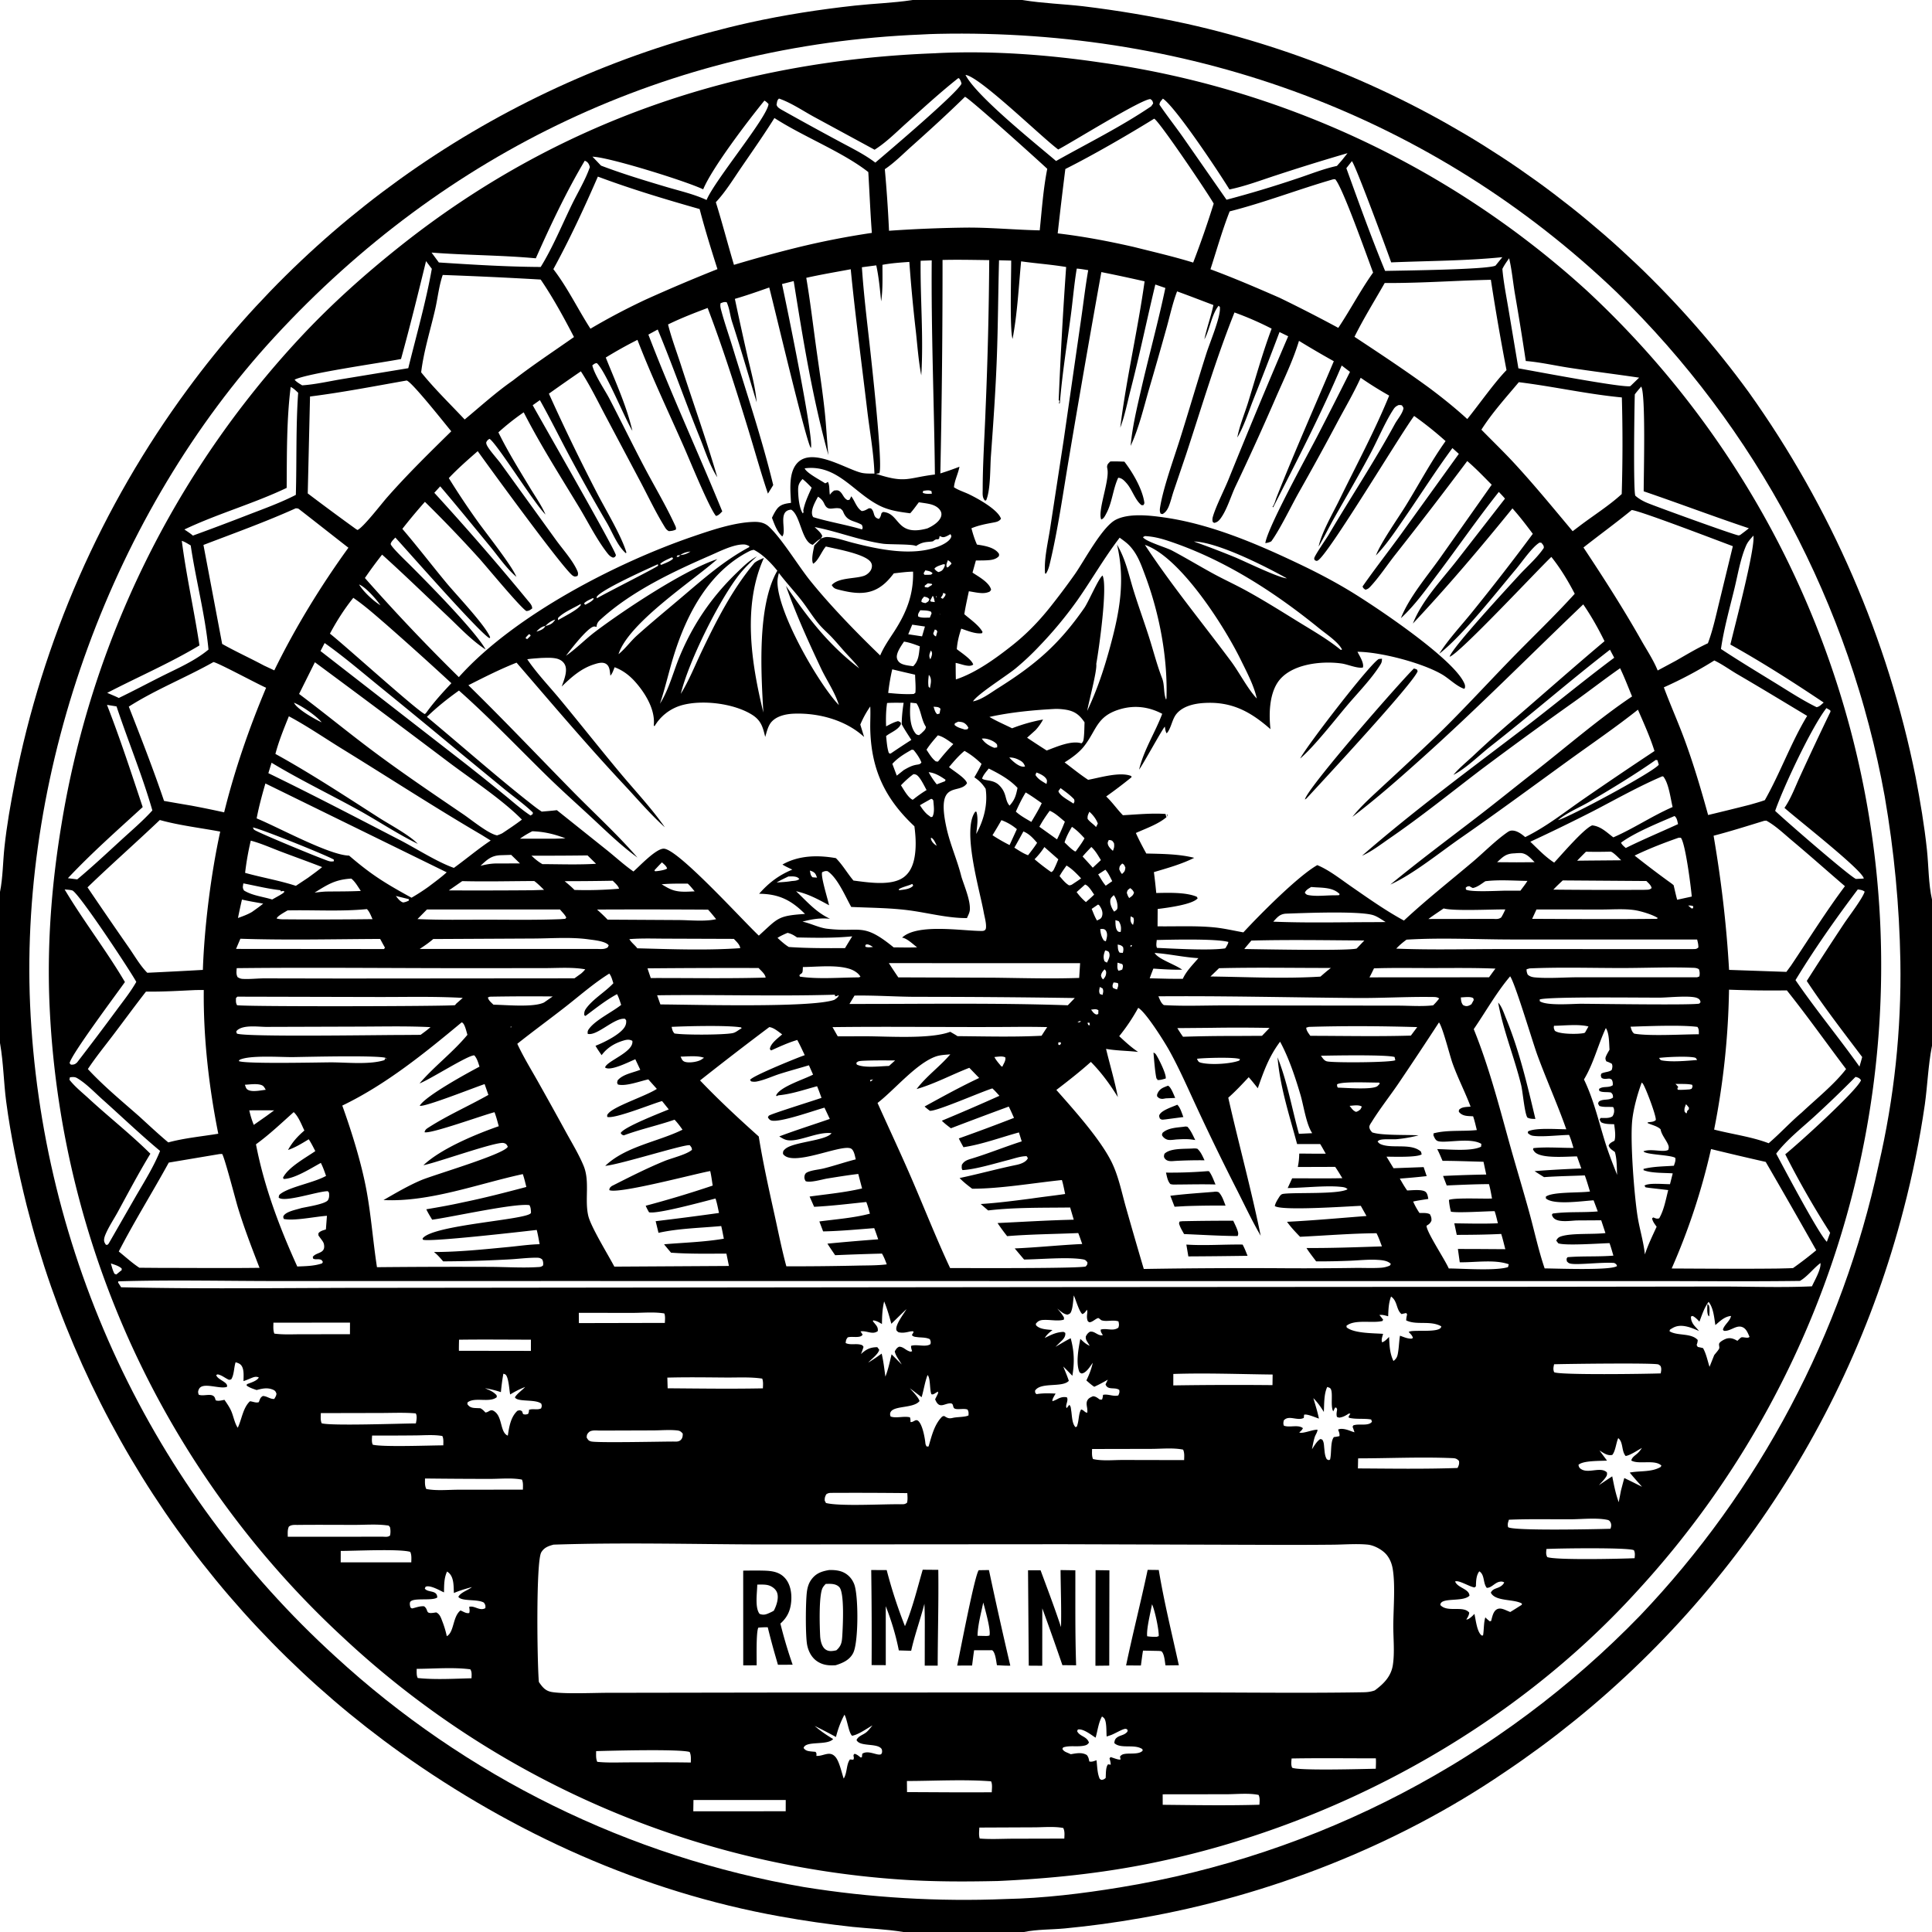 <svg xmlns="http://www.w3.org/2000/svg" viewBox="0 0 256 256"><path d="M120.936 0h14.525l.126.021c2.59.42 5.295.508 7.906.805q6.932.836 13.754 2.326 1.388.31 2.768.65 1.381.342 2.754.714t2.736.775 2.718.837 2.699.897 2.678.958 2.655 1.019 2.632 1.078 2.607 1.137 2.58 1.195 2.553 1.253 2.524 1.31 2.494 1.368 2.463 1.422 2.43 1.478 2.395 1.533 2.361 1.586T203.62 24t2.286 1.691 2.249 1.742 2.208 1.792 2.168 1.841 2.125 1.89 2.082 1.937 2.038 1.983q1.008 1.004 1.993 2.03t1.947 2.073 1.9 2.117 1.85 2.159q.914 1.09 1.803 2.2t1.752 2.24 1.701 2.279q1.016 1.424 1.994 2.874t1.918 2.925 1.84 2.975 1.76 3.022q.862 1.523 1.682 3.067t1.6 3.11q.779 1.567 1.517 3.153.738 1.585 1.433 3.19t1.35 3.227 1.264 3.261 1.178 3.294 1.09 3.323q.523 1.67 1.003 3.351.48 1.683.915 3.377t.825 3.399q.39 1.704.735 3.42c.61 3.19 1.163 6.434 1.505 9.664.227 2.14.197 4.5.67 6.59v19.387l-.025.117c-.485 2.494-.572 5.125-.925 7.651q-1.02 7.034-2.82 13.909-.365 1.414-.765 2.82-.398 1.406-.828 2.803t-.892 2.783q-.461 1.387-.954 2.762t-1.017 2.74q-.525 1.364-1.08 2.716t-1.14 2.69-1.202 2.664q-.616 1.326-1.262 2.637t-1.322 2.606-1.38 2.576-1.438 2.544-1.496 2.51q-.763 1.247-1.553 2.477t-1.609 2.44q-.818 1.21-1.663 2.402t-1.718 2.365-1.771 2.325q-.899 1.152-1.823 2.283-.925 1.132-1.875 2.242t-1.925 2.199-1.975 2.154-2.024 2.109-2.07 2.062q-1.047 1.02-2.117 2.015t-2.162 1.966-2.207 1.917-2.25 1.865-2.29 1.815-2.332 1.761-2.371 1.708q-1.196.841-2.41 1.654c-14.238 9.699-31.243 16.35-48.181 19.29q-4.983.885-10.022 1.365c-1.745.167-3.72.115-5.418.475h-15.996c-2.199-.373-4.497-.447-6.718-.678q-4.825-.522-9.601-1.385c-18.24-3.267-35.29-10.99-50.327-21.709q-1.139-.814-2.26-1.653t-2.223-1.702-2.186-1.75-2.146-1.798-2.107-1.845-2.065-1.89-2.024-1.936-1.98-1.98-1.937-2.022-1.892-2.064-1.846-2.105-1.8-2.145-1.752-2.184-1.703-2.222-1.655-2.26-1.605-2.294-1.553-2.33-1.503-2.363-1.45-2.395-1.397-2.426-1.344-2.457-1.29-2.485q-.63-1.25-1.234-2.513-.604-1.264-1.18-2.54-.575-1.276-1.122-2.565t-1.067-2.589-1.01-2.612-.952-2.633-.894-2.654-.836-2.672-.776-2.69-.718-2.707c-1.117-4.486-2.118-9.203-2.72-13.786-.33-2.523-.363-5.137-.798-7.632L0 138.213v-20.026c.385-1.91.38-3.982.59-5.93.303-2.843.802-5.684 1.351-8.49q.344-1.762.736-3.513.392-1.753.832-3.493t.93-3.468q.487-1.728 1.023-3.441.536-1.714 1.12-3.412.582-1.698 1.212-3.379T9.1 79.716t1.397-3.307 1.489-3.267 1.578-3.225 1.667-3.18 1.754-3.132 1.84-3.084 1.924-3.03 2.007-2.977 2.089-2.92q.84-1.145 1.706-2.271.867-1.126 1.758-2.231.89-1.106 1.807-2.192t1.855-2.15q.94-1.065 1.904-2.108t1.95-2.065 1.996-2.021 2.042-1.975 2.085-1.929 2.127-1.882 2.17-1.833 2.21-1.784 2.25-1.734 2.288-1.683 2.325-1.632 2.361-1.578T60.075 19t2.43-1.47q1.223-.723 2.462-1.417t2.493-1.36 2.524-1.305 2.552-1.247q1.282-.609 2.579-1.19 1.296-.58 2.605-1.13 1.309-.552 2.63-1.073 1.321-.522 2.654-1.014 1.332-.491 2.675-.953t2.696-.893q1.353-.432 2.716-.833t2.734-.77 2.75-.71 2.766-.648c4.562-1.009 9.293-1.741 13.937-2.247 2.497-.272 5.048-.347 7.529-.72zm1.179 4.572c-33.406 1.35-63.134 15.56-85.729 40.063C14.98 67.85 2.63 101.58 3.987 133.125q.067 1.529.172 3.054.105 1.526.247 3.049t.322 3.041q.18 1.52.397 3.033.217 1.514.47 3.022.255 1.508.546 3.01t.62 2.995.693 2.98q.365 1.484.766 2.96t.839 2.941q.438 1.466.911 2.92t.983 2.897 1.053 2.871q.545 1.43 1.125 2.845t1.193 2.816q.615 1.4 1.263 2.786.649 1.385 1.331 2.753.683 1.369 1.399 2.72.715 1.352 1.464 2.685.75 1.334 1.531 2.649.782 1.314 1.595 2.609.814 1.295 1.66 2.57.845 1.274 1.721 2.528.877 1.253 1.784 2.484.908 1.232 1.845 2.44.937 1.209 1.903 2.394.967 1.185 1.962 2.346.996 1.161 2.02 2.297t2.075 2.247 2.13 2.195 2.184 2.142 2.235 2.088q.807.742 1.627 1.469t1.652 1.44 1.678 1.41 1.703 1.38 1.728 1.35 1.751 1.318 1.775 1.287 1.797 1.255 1.82 1.222 1.84 1.19q.927.586 1.863 1.156t1.882 1.123 1.903 1.09q.956.535 1.921 1.054t1.94 1.02q.975.502 1.958.986.984.484 1.976.95.991.466 1.992.915 1 .448 2.008.879 1.008.43 2.023.843 1.015.412 2.038.806t2.052.77 2.066.733 2.079.696 2.09.659 2.103.621 2.113.583 2.123.546 2.132.507 2.142.47 2.149.43q1.076.206 2.156.392 3.309.533 6.64.9 3.331.365 6.677.565t6.696.23q3.351.033 6.7-.105c5.088-.102 10.209-.725 15.226-1.55q1.219-.2 2.434-.424 1.214-.224 2.424-.473t2.415-.52 2.403-.57 2.392-.617q1.193-.32 2.38-.664 1.185-.344 2.365-.712 1.179-.368 2.35-.759t2.335-.805 2.32-.853q1.154-.437 2.3-.897 1.147-.46 2.283-.944 1.137-.483 2.264-.989t2.243-1.034 2.222-1.078 2.2-1.123 2.178-1.166 2.154-1.21 2.13-1.251 2.103-1.295 2.078-1.335 2.051-1.378 2.023-1.418q1.004-.718 1.994-1.457t1.965-1.497 1.934-1.536q.96-.778 1.904-1.575t1.871-1.612 1.84-1.649q.91-.834 1.805-1.685t1.772-1.721q.878-.87 1.738-1.756.737-.774 1.461-1.561t1.435-1.586q.71-.8 1.407-1.61.697-.812 1.38-1.635t1.35-1.658q.669-.834 1.323-1.68t1.294-1.703 1.264-1.725 1.234-1.746 1.204-1.768q.595-.889 1.174-1.788.58-.898 1.143-1.807t1.112-1.827q.548-.918 1.08-1.845.533-.928 1.05-1.864.516-.937 1.016-1.882t.984-1.899q.484-.953.952-1.915.467-.961.918-1.931t.886-1.947.851-1.961.818-1.976.784-1.99.75-2.003.715-2.015.681-2.028.646-2.038q.315-1.022.611-2.05.297-1.027.576-2.06.279-1.031.54-2.068t.505-2.079q.243-1.041.469-2.086.77-3.312 1.337-6.666.568-3.353.928-6.734.36-3.382.512-6.78.155-3.397.1-6.797-.097-5.496-.618-10.968-.522-5.472-1.46-10.888-.214-1.182-.45-2.359t-.496-2.349-.541-2.34-.587-2.328-.63-2.316-.677-2.304q-.349-1.15-.72-2.291t-.764-2.276q-.394-1.134-.809-2.261t-.852-2.245-.895-2.227q-.459-1.11-.939-2.21-.48-1.101-.98-2.192-.501-1.091-1.024-2.172-.522-1.082-1.065-2.152-.542-1.072-1.106-2.132-.563-1.06-1.147-2.109t-1.188-2.087-1.228-2.063-1.268-2.039-1.307-2.014-1.346-1.989-1.384-1.962-1.422-1.934q-.72-.961-1.458-1.907-.739-.947-1.496-1.879t-1.531-1.85q-.775-.916-1.567-1.819-.793-.902-1.602-1.788-.81-.886-1.637-1.757-.826-.87-1.67-1.726-.843-.854-1.703-1.692c-24.443-23.417-56.204-34.965-89.914-34.259q-1.105.023-2.209.085"/><path d="M132.152 249.246c-4.387.094-8.766.099-13.145-.22q-1.276-.09-2.55-.207-1.275-.117-2.546-.26-1.272-.145-2.54-.316t-2.532-.37-2.525-.423-2.514-.477-2.503-.53q-1.25-.28-2.492-.585-1.243-.305-2.479-.636-1.235-.332-2.464-.69t-2.45-.742-2.432-.794q-1.212-.41-2.416-.846-1.203-.435-2.396-.896-1.194-.462-2.378-.948-1.183-.487-2.356-.999-1.173-.511-2.334-1.048-1.162-.536-2.312-1.098-1.15-.561-2.288-1.147-1.138-.585-2.263-1.195t-2.236-1.243-2.21-1.291-2.182-1.338-2.153-1.384-2.122-1.43q-1.054-.725-2.092-1.474-1.038-.748-2.06-1.518t-2.027-1.562q-1.005-.793-1.993-1.606t-1.959-1.647q-.97-.834-1.923-1.688-.952-.855-1.886-1.73-1.093-1.01-2.16-2.047t-2.109-2.1-2.057-2.151-2.003-2.202-1.949-2.249-1.893-2.296-1.836-2.343-1.779-2.386-1.719-2.43-1.659-2.47-1.598-2.512q-.783-1.265-1.536-2.549-.752-1.284-1.473-2.586-.72-1.302-1.409-2.621-.688-1.32-1.344-2.656t-1.28-2.687-1.212-2.718q-.59-1.367-1.145-2.747-.556-1.38-1.078-2.774t-1.01-2.8-.94-2.824q-.453-1.417-.871-2.846-.419-1.428-.801-2.866t-.731-2.885q-.348-1.448-.66-2.903-.311-1.455-.588-2.917t-.516-2.931-.445-2.943q-.204-1.474-.372-2.953t-.3-2.961-.226-2.968-.154-2.972c-.295-7.863.32-15.607 1.602-23.354q.182-1.123.386-2.242.203-1.12.427-2.235t.468-2.226.509-2.218.55-2.207.59-2.197.63-2.186.67-2.174.71-2.162.75-2.148q.386-1.07.79-2.134t.828-2.118q.424-1.056.867-2.104.444-1.047.906-2.087.462-1.039.944-2.07t.982-2.052 1.019-2.034 1.056-2.015 1.094-1.995 1.13-1.975 1.166-1.953q.591-.972 1.201-1.932t1.237-1.91 1.272-1.886 1.306-1.862 1.34-1.839 1.375-1.813 1.407-1.788 1.44-1.762q.727-.874 1.471-1.735.744-.86 1.503-1.707.76-.847 1.535-1.68c4.156-4.466 8.641-8.479 13.415-12.27C73.783 16.14 97.693 8.02 123.95 7.056q.075-.008.15-.012c7.229-.356 14.685.192 21.833 1.252q1.117.156 2.23.334 1.114.178 2.224.376 1.11.199 2.216.418 1.106.22 2.208.46 1.101.24 2.198.5 1.098.26 2.19.541t2.178.583 2.168.623 2.155.663 2.142.704 2.13.744q1.06.382 2.114.784t2.1.823 2.083.862q1.038.441 2.067.901t2.05.94 2.032.978 2.014 1.016 1.994 1.053 1.974 1.09 1.953 1.128 1.932 1.163 1.91 1.2 1.886 1.235 1.863 1.27 1.84 1.305 1.814 1.34 1.789 1.373 1.763 1.406 1.736 1.439 1.71 1.471 1.68 1.503q1.095 1.017 2.164 2.06t2.113 2.112 2.06 2.163q1.018 1.094 2.008 2.213t1.952 2.261 1.896 2.309q.934 1.165 1.839 2.354.905 1.188 1.781 2.398t1.722 2.442q.846 1.23 1.661 2.483.816 1.251 1.6 2.522t1.538 2.561 1.475 2.598q.722 1.308 1.411 2.633.69 1.326 1.346 2.668.657 1.341 1.28 2.698.624 1.358 1.214 2.73.59 1.373 1.147 2.759.556 1.386 1.078 2.785.523 1.4 1.01 2.812.489 1.412.942 2.835t.871 2.858.802 2.877q.383 1.445.73 2.897.348 1.453.66 2.914.312 1.46.588 2.929t.516 2.943.444 2.954.372 2.964.298 2.972q.132 1.488.227 2.979.095 1.49.153 2.984.058 1.5.079 3 .021 1.502.006 3.003t-.068 3.001-.142 3-.215 2.994-.288 2.988q-.162 1.493-.361 2.98-.2 1.489-.435 2.971-.236 1.483-.507 2.96-.272 1.475-.58 2.945t-.651 2.93q-.344 1.462-.724 2.914-.379 1.453-.794 2.895-.415 1.443-.865 2.875-.45 1.433-.936 2.853-.485 1.42-1.005 2.829t-1.074 2.804-1.143 2.776-1.21 2.747q-.622 1.367-1.277 2.717-.656 1.351-1.344 2.685t-1.408 2.651-1.474 2.616-1.537 2.579-1.6 2.54-1.662 2.5-1.722 2.46-1.783 2.415-1.84 2.372-1.9 2.326q-.963 1.15-1.954 2.278-.992 1.127-2.01 2.23c-16.632 18.216-40.093 30.95-64.188 35.855-6.768 1.377-13.52 2.057-20.41 2.37M159.587 44.97c.312-1.538.876-3.014 1.193-4.553-1.602-.603-3.2-1.226-4.81-1.807-.577 1.513-.93 3.148-1.36 4.71q-1.172 4.207-2.401 8.398c-.7 2.441-1.32 5.061-2.397 7.367.225-2.48.804-4.894 1.358-7.317 1.038-4.545 2.288-9.051 3.245-13.611l-1.329-.456c-1.12 4.655-2.08 9.33-3.28 13.972-.424 1.645-.764 3.42-1.369 4.998.803-6.504 2.324-12.905 3.227-19.391q-2.856-.654-5.73-1.227-2.2 12.213-4.258 24.45c-.788 4.629-1.498 9.763-2.6 14.3-.107.44-.243.835-.488 1.218l-.11-.036c-.177-1.858.409-4.208.686-6.074l1.786-11.648 2.302-15.974c.314-2.158.563-4.343.942-6.49-.502-.078-1.011-.179-1.519-.209-.354 2.095-.52 4.233-.805 6.341-.518 3.822-1.12 7.64-1.437 11.484l-.116.075.072-.39-.108-.046q.362-8.844.988-17.674c-1.981-.334-3.981-.47-5.968-.75-.323 3.386-.495 6.942-1.133 10.278-.395-1.198-.169-8.498-.181-10.38l-1.611-.041c-.117 4.277-.132 8.561-.289 12.837-.161 4.39-.472 8.748-.789 13.128-.117 1.627-.029 4.38-.621 5.83l-.15.06c-.402-.402-.318-.947-.317-1.491.002-3.466.249-6.963.375-10.429q.427-9.972.49-19.954c-2.06-.026-4.125-.074-6.186-.024q.01 14.145-.291 28.286c.858-.268 1.697-.56 2.534-.886l-.036.168c-.188.856-.618 1.69-.695 2.551.618.413 1.394.635 2.064.963 1.121.549 3.75 1.986 4.17 3.206-.26.382-.645.44-1.08.52-1.006.188-1.884.354-2.837.746.2.753.412 1.45.732 2.161.904.132 2.222.337 2.825 1.098.149.189.103.2.088.422-.313.368-.798.494-1.266.538-.59.056-1.198.044-1.79.052l-.446 1.604c.783.523 2.225 1.296 2.464 2.26-.153.283-.205.281-.53.38-.685.206-1.713-.068-2.418-.169-.213 1.01-.445 2.021-.602 3.042.753.651 1.948 1.47 2.418 2.356l-.077.161c-.85.135-1.945-.34-2.75-.604-.3.92-.514 1.746-.588 2.716.576.459 1.994 1.374 2.177 2.048-.287.196-.582.177-.912.123-.479-.08-.938-.264-1.417-.349.009.729.003 1.461.03 2.189l.155-.051c2.578-.888 5.16-2.758 7.303-4.453 1.876-1.484 3.474-3.128 4.966-4.99q1.737-2.178 3.345-4.453c1.231-1.756 3.62-6.288 5.416-7.21 1.745-.895 4.483-.579 6.35-.316 6.254.88 12.415 3.531 18.075 6.23 2.27 1.082 4.542 2.274 6.692 3.58 3.268 1.984 13.945 9.1 15.12 12.313.06.165.053.31.031.48l-.104.115c-1.06-.371-1.967-1.346-2.944-1.915-2.646-1.54-8.157-2.974-11.193-2.993.261.522.904 1.503.718 2.085-.716.154-2.017-.418-2.8-.53-2.715-.388-6.938.058-8.54 2.582-1.069 1.685-1.12 4.193-.904 6.118-2.691-2.364-5.188-3.705-8.865-3.466-1.262.082-2.742.415-3.586 1.437-.616.745-.679 1.884-1.302 2.585-.172-.265-.192-.58-.243-.886-.219.107-2.88 4.988-3.412 5.692.633-2.644 2.116-4.885 3.063-7.397-1.782-.945-3.685-1.178-5.625-.596-3.088.926-3.048 2.74-4.73 4.892-.672.858-1.664 1.566-2.581 2.14 1.029.772 2.045 1.605 3.119 2.31 1.558-.283 4.208-1.105 5.71-.504l.046.156q-1.64 1.332-3.365 2.554c.818.769 1.437 1.69 2.216 2.486 1.851-.098 3.804-.298 5.65-.168l.102.444.183-.292-.117-.11.043.308c-1.109.987-2.797 1.56-4.143 2.171.415.934.891 1.825 1.382 2.72 2.067.05 4.343.06 6.349.572-1.697.849-3.53 1.353-5.341 1.893q.178 1.382.311 2.768c1.571-.03 3.91-.122 5.364.493l.123.203c-.647.833-4.035 1.258-5.142 1.402l-.158.02-.014 2.296c2.468.034 5.07-.1 7.518.142 1.288.127 2.578.434 3.853.66 2.163-2.338 7.232-7.46 9.795-8.912 1.606.674 3.08 1.858 4.512 2.847 2.256 1.56 4.556 3.192 6.968 4.499 2.903-2.71 6.045-5.188 9.08-7.75 1.501-1.267 3.018-2.825 4.618-3.942.234-.164.41-.243.705-.23.618.026 1.216.478 1.666.865 2.816-1.388 5.138-3.248 7.698-5.025q4.686-3.236 9.433-6.381c-.588-1.87-1.416-3.681-2.192-5.48-2.997 2.379-6.154 4.524-9.25 6.769-4.714 3.418-9.39 6.866-14.174 10.186-2.847 1.975-6.339 4.836-9.382 6.218 3.719-3.064 7.573-5.938 11.394-8.87 2.567-1.969 5.081-4.014 7.633-6.006 4.194-3.274 8.631-7.125 12.999-10.05-.516-1.248-1-2.523-1.584-3.74-2 1.395-3.928 2.893-5.909 4.316q-6.266 4.44-12.413 9.042c-4.04 3.075-7.958 6.25-12.147 9.131-1.185.815-2.412 1.778-3.73 2.359 6.757-5.875 14.005-11.223 21.123-16.653 4.131-3.151 8.13-6.473 12.294-9.585l-.563-1.062c-5.357 4.142-10.473 8.608-15.808 12.79-1.54 1.208-3.204 2.903-4.938 3.797.75-.9 1.74-1.706 2.601-2.505q2.774-2.616 5.682-5.083c3.916-3.376 7.784-6.8 11.742-10.13-.84-1.698-1.744-3.315-2.818-4.877-7.094 6.77-13.974 13.739-21.28 20.292-3.015 2.705-6.071 5.413-9.302 7.861 1.163-1.48 2.677-2.798 4.047-4.084q3.387-3.12 6.727-6.292c3.489-3.357 6.774-6.956 10.148-10.432 2.832-2.919 5.804-5.738 8.531-8.75-.884-1.703-1.897-3.388-3.1-4.883-1.671 1.566-12.248 12.911-13.475 13.223.295-1.17 7.849-9.316 9.157-10.75 1.084-1.187 2.43-2.336 3.32-3.663.02-.336-.12-.418-.311-.678l-.245-.034c-.967.563-2.34 2.582-3.106 3.493-2.658 3.16-7.126 8.872-10.2 11.246 1.264-1.993 2.953-3.762 4.429-5.603q4.098-5.06 7.976-10.293c-.869-1.155-1.73-2.297-2.699-3.371-4.217 5.196-8.607 10.382-13.19 15.257 1.215-3.087 3.823-5.784 5.854-8.388l6.347-8.162c-.25-.31-.543-.598-.814-.89-2.798 3.522-5.367 7.248-8.076 10.843-1.514 2.009-3.042 4.18-4.9 5.885 1.072-2.75 3.49-5.573 5.215-8.01l6.815-9.67c-1.058-1.068-2.098-2.159-3.241-3.136q-4.676 6.245-9.507 12.37c-1.077 1.36-2.182 3.046-3.352 4.288-.225.238-.327.3-.63.39-.228-.165-.264-.156-.383-.427 1.628-2.337 3.39-4.587 5.066-6.89l7.693-10.685-.851-.765c-2.201 2.977-4.201 6.14-6.305 9.189-1.172 1.7-2.383 3.558-3.83 5.036.613-1.644 2.931-4.928 3.99-6.65 1.731-2.814 3.322-5.817 5.241-8.501q-1.991-1.784-4.169-3.333c-1.867 2.494-11.505 18.615-12.793 19.17-.178.076-.221.006-.382-.064-.022-.081-.073-.16-.064-.242.038-.356 1.632-2.64 1.912-3.116 2.892-4.919 6.032-9.646 8.766-14.666.35-.643.96-1.31 1.137-2.024.044-.175-.102-.312-.188-.453-.137-.064-.285-.047-.434-.052-.293.132-.475.245-.661.524-1.07 1.6-2.119 4.09-3.07 5.88-1.554 2.925-3.23 5.766-4.86 8.647-.692 1.225-1.303 2.495-2.018 3.709.361-1.798 1.901-4.45 2.74-6.168 2.227-4.568 4.69-9.138 6.61-13.843a48 48 0 0 1-3.773-2.359c-.868 1.912-1.928 3.735-2.925 5.582q-2.579 4.864-5.293 9.654c-1.003 1.787-2.5 4.903-3.63 6.44-.27.143-.485.19-.787.234.29-2.05 5.505-11.504 6.844-14.084q2.216-4.29 4.375-8.608l-1.099-.844c-2.71 6.399-5.93 12.61-9.081 18.8l-.087-.106c.187-.087.446-1 .541-1.24 2.397-6.058 5.05-12.02 7.582-18.021q-2.335-1.302-4.615-2.699c-.756 2.5-1.906 4.884-2.957 7.27q-2.635 6.088-5.486 12.078c-.599 1.285-1.114 3.06-1.946 4.184-.233.315-.459.522-.859.59l-.178-.13c-.07-.268-.047-.477.03-.74.427-1.433 1.53-3.552 2.125-5.05q3.817-9.447 7.84-18.81l-1.148-.559q-1.702 4.513-3.485 8.994c-.64 1.625-1.216 3.482-2.109 4.983.286-1.557.98-3.189 1.45-4.716.996-3.241 1.91-6.535 3.1-9.711a42 42 0 0 0-4.924-2.145c-2.441 6.1-4.346 12.523-6.398 18.768l-1.658 4.887c-.232.68-.39 1.411-.666 2.073-.137.327-.35.684-.649.885-.219.146-.115.108-.409.05-.16-.312-.118-.596-.062-.93.429-2.584 1.777-6.28 2.594-8.872 1.203-3.814 2.319-7.661 3.536-11.467.44-1.38 1.827-4.671 1.785-5.929-.009-.266.024-.167-.178-.35-.906 1.131-1.151 3.044-1.833 4.358zM83.798 57.097l-.067-.114c-1.064-1.831-3.536-7.899-4.654-8.872-.297.041-.357.129-.593.303.307 1.3 1.634 3.199 2.282 4.443 1.597 3.067 3.1 6.179 4.717 9.236 1.333 2.52 2.84 5.038 4.016 7.627a.77.77 0 0 1 .067.443c-.326.162-.576.191-.93.216-.351-.163-.472-.42-.674-.75-1.12-1.837-2.068-3.835-3.071-5.741l-4.762-8.977c-1.008-1.916-1.98-3.89-3.16-5.708q-2.132 1.46-4.237 2.96 2.986 6.618 6.325 13.067c1.16 2.267 3.256 5.69 3.948 7.983l-.082.087c-1.122-.992-1.738-2.683-2.48-3.974q-2.597-4.432-5.02-8.962c-1.303-2.44-2.527-4.938-3.885-7.346l-.953.674c1.099 1.99 10.91 19.078 11.029 19.889-.14.239-.072.212-.367.31-.387-.125-.59-.364-.832-.678-1.413-1.839-2.504-4.06-3.71-6.052-2.5-4.132-5.11-8.224-7.31-12.526q-1.767 1.214-3.356 2.654c1.23 2.512 2.743 4.945 4.187 7.34.69 1.145 1.528 2.325 2.056 3.551l-.073-.075c-1.619-1.693-6.328-9.274-7.339-9.957-.236.126-.309.218-.44.45.004.146-.006.178.059.334.26.625 1.43 1.889 1.877 2.507l7.33 10.146c.88 1.214 2.109 2.572 2.74 3.916.145.308.218.497.092.815-.277.079-.34.133-.604-.019-1.09-.627-11.05-14.318-12.625-16.516-1.3 1.136-2.648 2.315-3.83 3.57q1.825 2.951 3.847 5.772c1.144 1.592 4.533 5.861 5.106 7.31-1.29-1.081-2.412-2.73-3.485-4.031-2.192-2.657-4.37-5.342-6.607-7.96l-.782.856q6.37 6.956 12.362 14.239c.252.31.642.69.6 1.095-.305.215-.385.305-.765.333-.837-.502-5.35-5.98-6.253-6.977q-3.485-3.852-7.189-7.493-1.55 1.745-2.991 3.582c1.99 2.323 3.853 4.755 5.802 7.113 1.31 1.585 5.196 5.663 5.831 7.25l-.076.123c-1.173-.52-10.91-11.63-12.486-13.336-.207.231-.547.526-.614.833-.065.296 2.109 2.362 2.434 2.687 2.315 2.311 8.72 8.779 10.148 11.313-1.855-1.183-3.52-2.987-5.124-4.5-2.858-2.695-5.676-5.441-8.597-8.068a57 57 0 0 0-2.278 3.097q5.989 6.79 12.449 13.134.121-.143.25-.28c7.282-7.974 20.6-14.88 30.803-18.369 2.437-.833 5.423-1.85 8.013-1.921.758-.021 1.442.1 2.014.628 1.716 1.584 3.861 5.155 5.466 7.152 2.682 3.335 6.203 6.949 9.281 9.916l.026-.056c.478-1.107 1.153-2.066 1.806-3.073 1.647-2.537 2.601-4.93 2.528-7.973-.85.008-1.706.133-2.552.225-.57.736-1.105 1.35-1.902 1.862-1.677 1.076-3.537.771-5.37.312-.493-.124-.699-.19-.956-.62.91-1.03 3.118-.804 4.31-1.24.387-.14.84-.54.96-.946.09-.308.088-.564-.09-.842-.705-1.093-4.644-1.769-5.955-2.085-.56.62-1.005 1.91-1.687 2.281-.291-.547.042-1.804.156-2.417l.863-.91c.286-.104.567-.224.878-.209 1.09.052 2.32.498 3.386.77 3.442.879 7.877 1.82 11.317.483.536-.208 1.473-.661 1.684-1.24.064-.178-.015-.24-.088-.396-.197.11-.4.234-.61.318-.359.144-.482.088-.82-.07l-.075.348c-.182.174-.263.032-.448.118-.528.244-.032.229-1 .31-.597.05-.948.152-1.462.458l-.151.093c-.432-.276-3.52-.182-4.37-.302-3.067-.433-6.006-1.628-9.055-2.21.325.344.875.753 1.007 1.209l-.193.32c-.385.186-.736.55-1.069.823-1.452-.378-1.605-3.734-2.761-4.593-.1-.075-.116-.07-.241-.05-1.656.25-.41 2.81-1.04 3.533-.698-.613-1.04-1.626-1.364-2.471.184-.394.391-.802.65-1.152.469-.633 1.137-.731 1.87-.825-.07-1.647-.368-4.049.883-5.329 1.989-2.035 6.342.814 8.406 1.332.553.139 1.198.11 1.768.12-.091-2.754-.623-5.61-.95-8.35-.741-6.236-1.576-12.48-2.19-18.729-1.965.368-3.94.696-5.891 1.136.505 2.967.862 5.974 1.272 8.957.398 2.898.857 5.799 1.169 8.708.207 1.936.296 3.885.487 5.823-2.097-7.536-3.366-15.34-4.594-23.057l-1.55.391c.63 2.894 4.24 20.466 3.832 21.719-.521-.318-4.932-19.06-5.525-21.261-1.51.531-3.014 1.06-4.552 1.507q.802 3.787 1.66 7.562c.462 2.014 1.06 4.086 1.225 6.148-1.075-3.554-2.098-7.11-3.246-10.641-.282-.869-.336-1.788-.724-2.623-.336-.07-.486.021-.806.13-.09.358.011.69.105 1.04.44 1.631 1.013 3.253 1.508 4.871 1.85 6.04 3.866 12.04 5.359 18.182-.225.383-.466.758-.702 1.136-.943-2.792-1.733-5.654-2.596-8.474-1.645-5.38-3.382-10.871-5.39-16.126-1.767.663-3.551 1.356-5.248 2.186.448 1.798 1.133 3.595 1.703 5.362 1.596 4.95 3.368 9.893 4.825 14.882-.994-1.509-1.646-3.587-2.322-5.259-1.92-4.745-3.604-9.59-5.572-14.312-.417.215-.827.447-1.24.671 3.021 7.892 6.596 15.6 9.791 23.427-.25.243-.477.541-.834.601-.891-1.046-3.468-7.373-4.252-9.154-2.068-4.696-4.315-9.39-6.152-14.178q-2.15 1.082-4.199 2.344c1.267 3.164 2.758 6.402 3.53 9.723m67.845 15.05.063.047c3.5 5.33 7.596 10.305 11.408 15.424 1.108 1.487 2.197 3.644 3.418 4.936l.063.07-.063-.07c-.37-1.719-1.347-3.54-2.12-5.12-2.15-4.396-8.004-13.626-12.706-15.24zm-60.155.93c-.543.062-.907.166-1.361.474l-.378.05-.093.198.293-.029.178-.22c.554-.047.894-.168 1.361-.472l.136-.063zm-43.91 4.366c.57.956 1.895 2.185 2.834 2.756l.104.086.082.09-.082-.09-.104-.086c-.54-.791-1.982-2.434-2.834-2.756m24.676 5.511c-.396.016-.816.358-1.085.635l-.084.1-.081.038.081-.038c.115-.035.23-.068.342-.11.327-.121.68-.294.827-.625.62-.161.974-.306 1.32-.863-.55.175-.92.457-1.32.863m-3.497 2.302-.12.111zl.229-.168zm13.2 1.423-.052.07zc.89-.71 1.596-1.715 2.459-2.489 1.913-1.717 3.903-3.349 5.864-5.011 2.913-2.472 5.61-4.871 9.011-6.694l-.023-.139c-.203-.09-.407-.19-.634-.202-1.373-.068-3.268.91-4.518 1.454-4.925 2.146-10.258 4.667-14.303 8.273-.425.379-.733.603-.766 1.197-.097-.022-.246-.075-.36-.053-.862.168-3.107 3.097-3.692 3.877 1.385-.963 2.566-2.2 3.915-3.218 3.836-2.894 11.794-8.16 16.142-9.593-3.364 2.971-11.778 8.458-13.095 12.598m5.492 6.56-.067.135zc1.19-1.871 1.756-4.19 2.601-6.235 1.758-4.254 4.235-7.891 7.546-11.088.843-.814 1.652-1.63 2.691-2.192-.886.821-1.714 1.597-2.45 2.56-2.67 3.488-6.59 11.386-7.626 15.648 1.058-1.706 1.844-3.677 2.706-5.49 1.971-4.146 4.091-8.319 7.048-11.852.357-.306.833-.476 1.258-.669-2.864 6.336-1.666 13.976-.072 20.49-.312-5.324-.837-14.14 1.85-18.794-.855-1.046-1.898-2.145-3.11-2.765-.227.034-.4.081-.606.186-5.309 2.697-8.242 8.223-9.96 13.69-.677 2.157-1.154 4.364-1.876 6.51m15.757-17.318c-.083.35-.177.72-.185 1.082-.09 3.979 5.392 13.547 8.136 16.424l.063.072-.063-.072c-.487-1.651-1.621-3.282-2.36-4.848-1.686-3.57-3.344-7.225-4.655-10.95 2.95 4.27 5.529 7.693 9.712 10.923-.48-.673-1.108-1.286-1.663-1.901-.696-.751-1.34-1.553-2.048-2.292-.527-.552-1.115-1.05-1.608-1.634-.838-.994-1.525-2.137-2.328-3.166-.968-1.24-2.046-2.386-3.001-3.638M87.17 93.655l-.032.344zl.195-.154zm-48.211-.54c.35.824 2.798 2.211 3.667 2.598l.248.162.184.159.259.139.085.098.096.076-.096-.076-.085-.098-.26-.139-.183-.159-.248-.162c-.724-.878-2.602-2.166-3.667-2.598m167.486 15.557-.07.056zc1.42-.345 12.687-6.392 13.352-7.346l-.18-.599-.222-.03c-2.806 1.968-5.833 3.804-8.791 5.538-1.318.773-3.019 1.457-4.159 2.437M55.36 111.815c-2.692-1.308-5.28-3.055-7.913-4.507-3.794-2.093-7.762-4.004-11.464-6.242l-.425 1.383c5.842 2.835 11.621 5.858 17.391 8.84 2.164 1.118 5 2.946 7.195 3.71 1.641-1.187 3.189-2.501 4.875-3.625l-1.213-.753c-6.234-3.648-12.308-7.602-18.461-11.388-2.33-1.434-4.66-3.038-7.07-4.323-.66 1.637-1.333 3.278-1.784 4.988 4.702 2.59 9.22 5.573 13.74 8.465 1.465.937 3.985 2.264 5.128 3.452m64.163 12.427.1-.086c2.035-1.73 7.505-.864 10.146-.804.397.009.84.07.88-.428.051-.643-.19-1.42-.304-2.056-.522-2.915-2.924-10.95-1.109-13.323l.145.017c.276.924.072 1.999-.023 2.94.998-1.83 1.55-3.892 1.245-5.982-.43-.666-.843-1.075-1.493-1.52.325-.584.691-1.169.948-1.785-.698-.677-1.405-1.24-2.257-1.718-.773.632-1.413 1.387-2.053 2.149.552.476 2.265 1.492 2.38 2.141-1.02 1.59-4.166-.649-2.707 5.936.486 2.195 1.432 4.262 1.966 6.433.378 1.23 1.209 3.121 1.123 4.4-.025.36-.197.674-.343.997l-.041.097c-2.565.024-5.232-.713-7.781-1.038-2.485-.317-5.05-.321-7.554-.436-.78-1.399-1.811-3.86-3.134-4.739-.327-.043-.407.006-.717.133-.221.546.76 3.601.915 4.383-1.419-.776-2.778-1.517-4.371-1.859 1.482 1.4 2.615 2.763 4.49 3.648-1.336-.128-2.35.051-3.646.379 1.096.228 2.2.816 3.274.943 4.474.532 4.666-.914 8.811 2.469 1.035.009 2.074.035 3.108-.006-.54-.406-1.354-1.212-1.998-1.285m1.931 20.063c1.316-1.73 3.07-2.963 4.465-4.6-.61.059-1.316.076-1.895.277-2.6.905-5.486 4.422-7.746 6.166 1.541 3.436 3.148 6.844 4.635 10.305 1.657 3.855 3.203 7.768 4.98 11.57 2.242.002 17.289.075 17.978-.215.189-.236.216-.24.218-.537-.224-.294-.302-.354-.67-.412-2.013-.318-5.516.01-7.723.036l-1.242-1.472c2.986-.124 5.96-.448 8.944-.585-.172-.484-.333-.976-.526-1.452-3.132.138-6.298.155-9.42.41a26 26 0 0 1-1.27-1.736c3.36-.157 6.733-.37 10.096-.444l-.476-1.617c-3.566.047-7.329-.03-10.868.39l-.988-.85c2.25-.143 4.477-.435 6.712-.725 1.491-.221 2.989-.386 4.48-.603-.134-.615-.245-1.249-.43-1.85-3.804.393-8.112 1.147-11.886 1.151-.6-.446-1.15-.879-1.672-1.417 2.515-.527 5-1.218 7.51-1.736.483-.1 1.114-.299 1.431-.708.046-.059.073-.13.11-.195l-.171-.257c-.79-.006-1.636.309-2.403.503-1.696.431-4.406 1.262-6.09 1.34-.151-.234-.098-.405-.092-.678.307-.58.836-.7 1.428-.882 2.199-.678 4.324-1.545 6.511-2.243l-.369-1.187c-2.42.66-4.872 1.581-7.351 1.959-.208-.386-.426-.769-.615-1.164q3.676-1.309 7.313-2.723c-.228-.5-.443-1.01-.694-1.498q-3.844 1.411-7.667 2.875c-.419-.319-.831-.625-1.201-1.002q3.839-1.598 7.633-3.3c-.304-.331-.602-.68-.938-.98-1.51.464-7.472 3.092-8.29 2.963-.24-.182-.47-.36-.69-.566 2.373-1.303 4.78-2.63 7.231-3.78l-1.304-1.346c-2.334.9-4.582 2.123-6.988 2.815m16.987 32.98-.05.065zc.839-.416 1.533-.775 2.49-.804l.22.123c.05.297-.051.541-.227.78-.134.181-.315.336-.476.494l-.588.584c.665-.383 1.327-.798 2.014-1.14.467 1.714.52 3.223.221 4.974-.4-.411-.792-.833-1.208-1.227.256.628.53 1.252.738 1.898-.853.944-3.741.117-4.476 1.308.028.271-.02.25.192.455l.174-.027c.795-.111 1.56-.083 2.36-.047-.134.253-.488.755-.415 1.011.25-.085.453-.174.685-.301.376-.207.804-.314 1.229-.208.251.435-.29 1.108-.027 1.423l.335-.424c.23.165.212.475.259.749.11.641.092 1.736.578 2.202.242-.122.154-.028.25-.327.201-.624.153-1.473.484-2.016.378.062.504.451.824.412a3 3 0 0 0-.048-.757c-.059-.357-.098-.691.144-.999.166-.212.415-.302.651-.41.369.009.615.233.904.436l.296.004c.084-.213.111-.395.133-.623.665-.155 1.36.258 2.03.073.124-.32.182-.4.121-.73-.59-.422-1.524.091-1.816-.73q.144-.319.305-.63l.061-.06-.06.06c-.592.347-1.178.66-1.802.944-.38-.244-.705-.541-1.043-.84.384-.785.65-1.488.849-2.337-.337.452-.79 1.232-1.352 1.394-.2.058-.244-.036-.404-.14-.522-1.174-.13-3.191.105-4.424.398.37.732.708 1.244.916l.076.028-.076-.028-.243-.398c-.187-.307-.311-.468-.27-.848.162-.302.26-.44.553-.622.293-.023.433.021.684.156.322.174.649.401 1.014.298-.148-.262-.317-.426-.274-.732.784-.229 1.626.266 2.333-.257.117-.338.085-.492.013-.83-.724-.24-1.536.068-2.23-.14-.099-.03-.357-.299-.435-.298-.259.004-.754.51-1.11.549-.169.018-.201-.076-.313-.181-.098-.332-.106-.544-.066-.89.03-.258.055-.333-.027-.585-.178.246-.304.471-.603.578-.42-.308-.882-1.932-1.131-2.474-.09.618-.113 1.487-.323 2.062-.127.346-.199.359-.515.487-.537-.067-.933-.475-1.345-.8.247.293.52.59.721.916.152.245.2.261.131.553-.733.2-1.6.027-2.36.027-.482 0-.88-.005-1.228.375-.15.163-.11.096-.09.329.5.563 1.477.556 2.18.638-.416.33-.742.591-1.02 1.048m-24.362 2.14-.05.072zc.684-.626 1.215-.91 2.174-.917l.254.344c-.147.604-1.013 1.214-1.46 1.694.62-.358 1.198-.772 1.782-1.186.237 1.002.353 2.03.492 3.05.376-.952.584-1.965.82-2.958l1.341 1.348c-.293-.536-.807-1.141-.918-1.738.171-.284.269-.483.59-.617.51.007.784.382 1.227.565.225.092.255.125.485.028-.092-.275-.148-.408-.144-.702.739-.264 1.96.217 2.57-.233.066-.314.04-.352-.08-.654-.53-.26-1.091-.198-1.665-.273-.298-.04-.52-.036-.716-.279l.22-.368-.044-.133-.353.019c-.564.128-1.03.252-1.604.11-.132-.114-.256-.162-.282-.347-.1-.704.98-2.08 1.355-2.715-.685.632-1.344 1.296-2.013 1.944-.276-1.01-.55-1.996-.953-2.965-.244 1.01-.277 1.966-.292 2.999-.398-.245-.693-.416-1.158-.49l-.045.124q.118.138.233.278c.294.358.464.539.42 1.02-.71.545-1.505-.112-2.288.048l.276.415c-.27.544-1.416.182-1.975.375-.225.292-.227.373-.274.743.572.297 1.324.06 1.945.21.252.062.282.077.424.299a8 8 0 0 1-.344.963M127.936 9.93c1.419 2.795 9.238 9.047 11.998 11.403 4.185-2.35 8.635-4.554 12.6-7.245l.268-.38c-.088-.344-.08-.36-.357-.575-1.07-.08-10.276 5.647-12.224 6.676-2.181-1.602-10.452-9.707-12.285-9.88m-.951.416c-2.383 1.884-4.619 3.94-6.88 5.967-1.337 1.199-2.693 2.572-4.219 3.526l-8.11-4.4c-1.435-.79-3.013-1.856-4.554-2.378-.279.236-.252.476-.325.823.113.336.298.42.58.609q3.799 2.133 7.638 4.195c1.616.879 3.409 1.739 4.869 2.86 1.526-1.298 10.984-9.309 11.422-10.472-.073-.274-.132-.45-.306-.674zm.884 2.479c-2.308 2.261-4.68 4.422-7.09 6.574-1.14 1.017-2.268 2.168-3.536 3.021q.37 4.073.556 8.158 5.177-.362 10.366-.42c3.211-.012 6.399.301 9.604.366.278-2.693.469-5.496.998-8.152-1.106-1.047-10.22-9.262-10.898-9.547m26.22.245c-.217.278-.444.447-.451.807.986 1.448 2.067 2.826 3.08 4.256l5.803 8.334q4.668-1.234 9.244-2.774c1.771-.578 3.562-1.318 5.383-1.705l.696-.795.708-.896q-4.772 1.389-9.492 2.943c-2.018.658-4.073 1.44-6.153 1.865-1.371-2.25-7.157-10.944-8.819-12.035m-52.801.264c-2.129 2.611-6.913 8.874-8.111 11.754-2.4-1.124-11.81-4.04-14.328-4.296l-.217-.024-.13-.013 1.137 1.192c2.833 1.078 5.753 1.96 8.657 2.825 1.757.523 3.67.953 5.328 1.729 1.096-2.634 8.052-10.951 8.212-12.716-.178-.185-.32-.332-.548-.451m1.329 2.305c-1.381 2.205-2.876 4.34-4.347 6.485-1.078 1.573-2.113 3.278-3.416 4.673.855 2.746 1.577 5.542 2.4 8.3q4.15-1.25 8.358-2.291 4.911-1.206 9.914-1.944c-.203-2.689-.309-5.37-.47-8.058-3.387-2.664-8.657-4.709-12.44-7.165m50.316.092c-3.537 2.186-8.066 4.807-11.767 6.666q-.538 4.261-1.014 8.53c3.418.402 6.743 1.035 10.097 1.8 2.62.662 5.273 1.268 7.855 2.067q1.486-3.864 2.72-7.814c-.655-1.198-7.254-10.999-7.89-11.25m-75.45 5.568c-2.436 4.094-4.55 8.578-6.483 12.93-4.595-.422-9.219-.4-13.816-.759l.968 1.312c4.462.29 9.027.572 13.496.597 1.587-2.57 2.807-5.546 4.131-8.27.787-1.619 1.796-3.273 2.383-4.965-.082-.303-.189-.573-.477-.751-.063-.04-.135-.063-.202-.094m101.65.057-.734.935c1.644 4.544 3.292 9.144 5.134 13.61 2.2-.047 13.759-.178 14.636-.709l.9-1.112c-4.873.492-9.835.485-14.729.69-.523-1.498-4.714-12.864-5.207-13.414m-99.911 2.047c-1.789 4.115-3.745 8.33-5.898 12.264 1.885 2.444 3.243 5.302 4.916 7.892q3.584-2.114 7.354-3.877 4.691-2.117 9.474-4.019c-.839-2.631-1.665-5.286-2.363-7.959-4.52-1.284-9.083-2.651-13.483-4.3m97.428.36c-4.599 1.323-9.067 3.069-13.711 4.248-.981 2.499-1.719 5.117-2.546 7.672 3.116 1.154 6.104 2.442 9.145 3.769q3.94 1.912 7.794 3.994c1.6-2.396 2.944-4.985 4.613-7.327-.76-2.001-4.05-11.35-5.023-12.366zm23.319 10.458c-.32.462-.65.91-.895 1.417.154 1.774.51 3.544.804 5.3l1.319 7.87c2.09.369 13.536 2.547 14.8 2.372l.085-.06 1.113-1.077c-3.082-.455-6.173-.837-9.254-1.308-1.899-.29-3.857-.742-5.766-.897q-.675-4.493-1.45-8.969c-.254-1.529-.4-3.146-.756-4.648m-77.98.334c-.056 5.037.403 10.16.085 15.183-.359-1.885-.504-3.834-.707-5.741q-.539-4.636-.874-9.291c-1.188.084-2.388.165-3.561.386-.009 1.602.068 3.254-.174 4.841-.162-1.581-.304-3.216-.649-4.77l-1.902.25c.222 3.324.62 6.675.996 9.986.209 1.952 1.854 16.474 1.304 17.31l-.45.068c4.003 1.315 4.161.54 7.824.1-.102-9.46-.505-18.917-.422-28.378zm-65.536.047c-1.056 4.326-2.129 8.68-3.315 12.971-2.577.502-12.437 1.883-14.096 2.737.19.277.71.574 1 .75 1.734-.116 3.51-.527 5.226-.817l8.832-1.453c1.074-4.357 2.335-8.755 3.12-13.17zm2.212 1.832c-.496 1.425-.659 3.05-.996 4.527-.627 2.746-1.527 5.58-1.862 8.375 1.758 2.184 3.844 4.204 5.766 6.25 2.08-1.725 4.159-3.616 6.377-5.156 2.626-2.045 5.39-3.856 8.107-5.77-1.33-2.565-2.785-5.232-4.413-7.617q-6.487-.377-12.98-.609m135.501.747c-3.56.149-7.12.34-10.684.32-1.345 2.366-2.793 4.687-4.005 7.127 3.34 2.207 6.657 4.395 9.891 6.758 1.755 1.31 3.439 2.662 5.056 4.14 1.523-1.878 3.626-4.88 5.198-6.481q-1.152-5.966-2.073-11.973-1.692.044-3.383.109M53.881 50.42c-4.247.75-8.522 1.58-12.801 2.12l-.302 12.841q3.172 2.401 6.4 4.73l.195.114c.766-.335 3.178-3.476 3.913-4.31 2.692-3.062 5.605-5.91 8.51-8.766-.732-.875-5.258-6.611-5.915-6.729m147.37.222c-1.698 2.027-3.537 4.055-4.958 6.292 1.496 1.529 3.043 3.017 4.49 4.592 2.634 2.866 5.102 5.881 7.602 8.862l.935-.706c1.789-1.36 3.94-2.714 5.567-4.22q.192-6.4.017-12.799c-4.577-.431-9.09-1.464-13.652-2.02m16.214.582c-.287.339-.583.674-.845 1.032-.055 1.468-.214 12.742.066 13.424.463.409.966.692 1.53.935 1.047.454 11.822 4.36 12.164 4.327.07-.006.135-.036.202-.055.385-.293.78-.577 1.149-.89-4.666-1.558-9.275-3.308-13.934-4.897-.006-1.967.29-12.967-.332-13.876m-178.95.052c-.55 4.382-.498 8.959-.531 13.371-4.402 2.097-9.15 3.418-13.552 5.51.377.26.785.508 1.126.813q3.717-1.352 7.402-2.787c2.075-.798 4.263-1.59 6.239-2.61.13-4.511-.008-9.024.309-13.53-.306-.276-.611-.603-.992-.767m68.106 10.78c.239.62 2.087 1.559 2.718 1.99.235-.102.116-.038.352-.201.269.442.163 1.202.271 1.715q.06-.082.124-.163a1.8 1.8 0 0 1 .46-.407c.312-.016.487-.077.744.135.412.34.48.89 1.017 1.141l.246-.04c.09-.157.174-.302.24-.47.48.62.701 1.53 1.382 1.957.364-.003.644-.196.954-.364.175.008.248-.033.377.112.427.483.136 1.104.953 1.295.231-.237.259-.459.346-.77.201-.141.148-.165.361-.134 2.113.301 1.606 3.284 5.708 2.165.637-.28 1.482-.786 1.776-1.453.12-.275.132-.584-.016-.851-.326-.588-1.003-.845-1.624-.963-.418-.08-.841-.135-1.261-.194-.373.486-.732 1.005-1.144 1.457-1.394-.183-2.741-.36-4.015-.988-3.478-1.713-5.63-5.53-9.969-4.969m-.283 1.42c-.575.623-.606.969-.575 1.79.029.763.161 2.123.613 2.761.139-.175.088-.19.064-.403.21-1.062.674-2.021 1.109-3.007-.391-.395-.77-.801-1.211-1.14m15.988 1.563-.062.25c.344.196.822.135 1.208.133l-.045-.332c-.334-.199-.732-.092-1.101-.051m-13.935.772c-.344.622-.941 1.664-.776 2.383.04.177.06.19.14.326 2.11.647 4.336.994 6.466 1.632.148-.287.068-.311-.018-.608-1.061-.612-1.943-.414-2.464-1.698-.092-.227-.195-.312-.382-.46-.927-.23-1.564.398-2.053-.472-.054-.096-.097-.197-.147-.295-.178-.355-.438-.592-.766-.808M39.194 67.35c-3.992 1.8-8.147 3.293-12.236 4.858l2.479 13.116c1.806 1.022 3.693 1.87 5.517 2.852l1.391.65c2.756-5.632 6.148-11.18 9.822-16.25-.682-.52-6.557-5.145-6.634-5.175-.107-.042-.226-.034-.34-.05m177.014.231c-2.091 1.713-4.27 3.292-6.39 4.963 2.67 4.025 5.264 8.067 7.645 12.272.734 1.299 1.632 2.645 2.189 4.026l2.397-1.286c1.401-.8 2.791-1.645 4.258-2.321.654-1.736 1.046-3.572 1.485-5.371l1.82-7.492c-1.941-.722-12.45-4.756-13.404-4.79m-90.604 2.108h.138zm-10.946.5h.153zm2.153 0h.125zm-1.403.124h.153zm2.075 0h.143zm-1.825.126h.153zm36.05.592-.259.139c.285.553 3.108 1.383 3.839 1.771 1.81.962 3.559 2.017 5.353 3.002 1.47.806 3 1.502 4.47 2.308 2.302 1.262 4.545 2.668 6.778 4.047 1.942 1.2 4.014 2.373 5.778 3.82l.162-.056c-.507-1.01-2.104-2.054-2.994-2.776-5.997-4.874-12.668-9.183-20.045-11.622-1.021-.337-2.004-.584-3.083-.633m80.629-.06c-.35.395-.733.797-.949 1.284-.768 1.741-1.103 3.834-1.552 5.683-.644 2.658-1.404 5.344-1.798 8.051 2.346 1.547 4.746 3 7.14 4.47 1.811 1.113 3.62 2.302 5.528 3.24.393-.055.642-.363.945-.613-4.02-2.693-8.137-5.327-12.364-7.683.57-2.415 3.321-12.764 3.05-14.432m-83.973.27c-2.032 2.65-3.662 5.512-5.567 8.24q-2.321 3.271-5.106 6.158-1.482 1.573-3.147 2.95c-1.218.997-5.044 3.398-5.613 4.342 1.117-.197 2.353-1.145 3.31-1.747 4.986-3.134 8.069-5.786 11.432-10.62.564-.81 1.896-3.955 2.423-4.306.7 1.423-.464 9.653-.832 11.715.133.88-.995 4.998-1.199 6.219 1.324-2.826 2.197-5.425 3.013-8.417 1.273-4.661 2.065-8.823.93-13.627 1.185 2.028 1.524 3.911 2.205 6.108.643 2.075 1.391 4.117 2.05 6.186.576 1.806 1.045 3.675 1.731 5.442.343.882.16 1.962.524 2.818l.018-.167.026.148c.202-5.439-.916-11.348-2.812-16.418-.537-1.435-.999-2.806-2.067-3.949-.382-.409-.87-.742-1.319-1.075m-124.27.418c.599 4.66 1.638 9.224 2.338 13.862-3.93 2.352-8.16 4.177-12.223 6.285.511.222 1.039.428 1.537.677 1.854-.895 3.673-1.859 5.51-2.787 2.156-1.088 4.504-2.075 6.374-3.627-.445-4.626-1.671-9.198-2.356-13.8-.38-.218-.764-.47-1.18-.61m134.106.092q2.749.979 5.448 2.086c1.198.492 5.834 2.755 6.873 2.793-2.775-1.55-9.192-4.817-12.32-4.88M88.996 73.86c-.485.244-1.146.483-1.526.87.143.12.07.107.197.1.488-.222 1.133-.429 1.52-.8l-.063-.138zm36.606.358c-.111.357-.301.63-.126.973l.174-.046.426-.445c-.083-.25-.269-.326-.474-.481m-38.435.546c-1.384.627-7.51 3.369-8.104 4.323l.024.193c.95-.585 7.98-4.12 8.119-4.33zm37.837-.008c-.377.144-.964.272-1.189.598.165.237.274.3.514.45.426-.108.583-.228.781-.643.074-.154.08-.212.113-.363zm-2.397.819-.222.385.092.197c.307.018.587.013.893-.018l.205-.167c-.223-.288-.613-.332-.968-.397m2.362 1.365h.216zm-2.032.355-.41.313.015.187c.134.018.278.045.413.052l.568-.364-.06-.122zm2.034 1.275c-.056.311-.109.367-.314.614.218.14.12.105.277.147.166-.213.37-.365.358-.641-.084-.034-.234-.112-.321-.12m-.952.457.014.105.087-.006-.01-.111zm-.43-.074-.333.626.096.138.513.062c-.054-.219-.114-.68-.275-.826m-1.14.1c-.204.262-.374.356-.35.702.194.096.333.135.548.157.315-.194.399-.178.495-.529-.249-.245-.347-.247-.692-.33m-75.637.162c-1.175 1.455-2.214 3.094-3.097 4.745 1.823 1.413 11.792 10.44 12.585 10.657l.171-.169c.993-1.394 2.168-2.676 3.338-3.922q-4.264-3.939-8.626-7.768c-1.41-1.214-2.834-2.492-4.371-3.543m31.726.04c-.36.188-.89.384-1.147.701.133.17.056.134.187.169.369-.216.887-.434 1.111-.806zm-1.595.769c-.86.515-2.382 1.141-3.012 1.884l.016.269c.722-.46 2.577-1.34 3-1.99zm44.992.838c-.163.299-.353.478-.274.82.401.229 1.084.148 1.544.154l.236-.576c-.098-.219-.032-.2-.231-.264-.391-.126-.864-.113-1.275-.134m2.565.468.076.16-.05-.153zm-3.627 1.441-.528 1.273 1.83.277.382-1.303zm2.99.64-.208.537c.128.273.13.24.361.391l.184-.666c-.175-.25-.06-.167-.337-.261m-53.79.625-.412.432.03.156.179.047.443-.436c-.11-.196-.03-.131-.24-.199m49.709.979c-.348.526-1.028 1.464-.948 2.116.039.313.23.593.502.752.461.27 1.14.314 1.663.397.76-.756.747-1.622.882-2.636-.699-.265-1.357-.516-2.1-.629m-76.767.188-.547 1.062 19.16 14.894q2.717 2.133 5.39 4.32c1.066.867 2.136 1.835 3.288 2.582l.291-.206v-.206c-1.136-1.08-2.445-2.018-3.666-3.006l-6.184-5.084q-5.247-4.366-10.545-8.67c-2.363-1.928-4.696-3.924-7.187-5.686m80.338.982c-.134.316-.289.62-.168.97.025.073.063.14.095.209.109-.3.309-.682.17-.997-.028-.063-.065-.121-.097-.182m-51.627.994c-.62.051-1.25.081-1.864.174 1.252 1.854 2.87 3.535 4.3 5.26 2.694 3.249 5.306 6.565 8.01 9.805 1.978 2.368 4.157 4.669 5.921 7.197-1.897-1.697-3.603-3.708-5.344-5.57-4.935-5.275-9.588-10.77-14.303-16.24-2.2.868-4.275 1.925-6.384 2.99 4.669 4.574 9.167 9.315 13.743 13.98 2.87 2.927 5.98 5.761 8.661 8.855-2.307-1.673-4.363-3.724-6.455-5.653-1.902-1.755-3.822-3.477-5.67-5.291-3.815-3.745-7.526-7.634-11.526-11.184-1.509 1.071-2.918 2.196-4.25 3.485 4.377 3.642 8.667 7.432 13.118 10.979.687.532 1.368 1.113 2.102 1.577.667-.061 1.337-.109 2.001-.193l6.678 5.335c1.146.923 2.264 1.95 3.47 2.792.763-.655 3.063-3.14 4.081-3.02 2.01.237 10.422 9.545 12.532 11.517 2.581-2.338 2.47-2.63 6.118-2.873-1.819-1.823-3.452-2.65-6.075-2.674 1.255-1.435 2.621-2.472 4.396-3.2-.438-.212-.9-.408-1.308-.672 2.162-1.225 4.668-1.27 7.08-.849.903.903 1.512 2.007 2.33 2.973 1.886.233 5.055.775 6.689-.467 1.016-.773 1.367-2.042 1.494-3.258.122-1.166.045-2.309-.108-3.467-3.826-3.59-5.668-7.379-5.844-12.651-.035-1.077.05-2.152-.007-3.228a13.3 13.3 0 0 0-1.319 2.4l.507 1.645c-2.425-2.238-6.019-3.209-9.289-3.09-1.029.037-2.302.292-3.009 1.119-.444.519-.613 1.32-.81 1.963-.31-1.306-.55-2.199-1.762-2.953-2.403-1.496-6.549-2-9.261-1.257q-.142.039-.282.085t-.277.098-.272.112-.266.125-.26.137-.253.15-.246.161-.237.174-.23.184-.22.195-.21.206-.2.215-.19.225-.178.234-.167.241q-.081.123-.156.25l-.097-.1.012-.166c.142-2.025-1.166-4.15-2.48-5.625-.76-.853-1.644-1.524-2.722-1.926-.153.372-.289.823-.56 1.121l-.023-.188c-.062-.478-.084-1.05-.52-1.354-.473-.33-1.149-.111-1.642.046-1.708.544-3.002 1.705-4.265 2.93.284-.808.862-2.135.384-2.958-.25-.43-.669-.666-1.149-.763-.62-.125-1.306-.08-1.937-.065m155.427.335q-3.22 2.014-6.688 3.56c.85 2.296 1.856 4.53 2.706 6.827 1.225 3.311 2.223 6.689 3.162 10.09q2.747-.657 5.485-1.35c.679-.195 1.362-.38 2.028-.617 2.05-3.617 3.46-7.608 5.61-11.166-3.065-1.84-6.113-3.696-9.201-5.494-1.022-.594-2.04-1.346-3.102-1.85m-198.873.21c-3.657 2.06-7.692 3.656-11.216 5.905 1.616 4.123 3.25 8.3 4.669 12.494q1.805.321 3.613.623 2.183.41 4.352.891c1.389-5.609 3.314-11.18 5.56-16.507-1.203-.529-6.4-3.335-6.978-3.406m13.443.023-2.095 4.202c3.351 2.513 6.59 5.182 9.948 7.683 3.875 2.887 7.844 5.566 11.837 8.282 1.066.725 3.318 2.576 4.456 2.776.246-.088.476-.169.706-.295.873-.582 1.746-1.157 2.578-1.797-2.602-2.648-6.631-5.294-9.676-7.585q-8.843-6.678-17.754-13.266m76.503.941a27 27 0 0 0-.535 3.127c1.132.113 2.244.201 3.383.138l.219-.163c.069-.8-.023-1.59-.038-2.39q-1.517-.346-3.03-.712m4.85.728c-.068.547-.12 1.019-.037 1.57l.183.194c.09-.546.273-1.15-.055-1.647q-.043-.06-.091-.117m-5.534 3.734c-.153 1.032-.169 2.053-.129 3.095.52-.27 1.019-.56 1.593-.695l.313.139c.076.278.107.179-.016.399-.361.644-1.324.986-1.89 1.44.083.742.121 1.512.353 2.225l.158.113.132-.046q1.337-.909 2.699-1.78c-.429-.682-.893-1.36-1.272-2.071.005-.97.105-1.886.253-2.845-.732-.006-1.463-.023-2.193.026m3.1-.045c-.098 1.233-.167 3.072.687 4.095.142.17.234.156.44.213l.324-.253c.25-.266.574-.473.597-.844l-.094-.155c-.525-.893-.601-2.198-1.163-2.97-.263-.03-.527-.063-.791-.086m-106.467.291c1.73 4.425 3.228 9.036 4.732 13.545-3.35 3.063-6.802 6.111-9.91 9.423l1.237.155c2.005-1.675 3.92-3.467 5.846-5.233 1.381-1.266 2.852-2.515 4.109-3.904-1.345-4.67-3.215-9.176-4.749-13.783zm109.526.243c.132.381.18.729.487.996l.306-.084.123-.634c-.243-.292-.55-.233-.916-.278m16.17.291c-2.891.151-5.936.436-8.766 1.064.977.578 1.991 1.004 3.002 1.506a22.5 22.5 0 0 1 4.103-1.163 6.7 6.7 0 0 1-.988 1.398l-1.128 1.014q1.288.864 2.597 1.695c1.255-.468 3.272-1.38 4.605-.95.263-.218.279-.449.315-.778.072-.659.07-1.345.096-2.008-.629-.921-1.226-1.435-2.35-1.648a8.4 8.4 0 0 0-1.486-.13m102.139-.106c-1.993 2.562-5.742 10.574-6.792 13.62 1.221 1.178 9.826 8.649 10.7 9.017l.8-.035.245-.025c-.192-1.127-8.995-7.983-10.512-9.356.87-1.247 1.466-2.892 2.111-4.277q1.951-4.26 3.99-8.479l-.04-.174zm-115.035 1.797-.45.217-.05.21c.349.35.906.467 1.365.622l.347-.037.13-.192c-.14-.305-.378-.575-.697-.706-.18-.074-.396-.087-.588-.107zm-2.708 1.813c-.538.616-1.06 1.214-1.501 1.906.37.558.697 1.137 1.235 1.549l.28.028.21-.25a28 28 0 0 1 1.826-2.073c-.619-.437-1.303-.983-2.05-1.16m5.822.436c.427.617.969.951 1.661 1.218l.38-.058c-.007-.265.056-.335-.146-.527-.389-.37-1.171-.67-1.707-.647q-.094.006-.187.014m-9.278 1.465c-.954.545-1.825 1.052-2.572 1.877l.586 1.563.941-.748c.517-.29.965-.55 1.552-.672.332-.07.579-.034.773-.323-.226-.6-.635-1.174-1.043-1.666zm12.92 1.033c.377.432 1.133 1.12 1.722 1.206.18.025.206.013.366-.008-.162-.494-.394-.68-.871-.91a2.55 2.55 0 0 0-1.217-.288m-2.721 1.464c-.312.405-.719.834-.879 1.324.309.336 1.458.106 2.241.871 1.097 1.073.717 1.95 1.395 2.72.704-.771.854-1.356 1.058-2.347-1.031-1.117-2.463-1.898-3.815-2.568m-7.962.487a11 11 0 0 0 1.075 1.61l1.103-.42.062-.19c-.682-.466-1.403-.923-2.24-1m14.274.04-.12.325c.326.563.922.864 1.462 1.195.066-.36.136-.484-.113-.792-.272-.335-.826-.6-1.229-.728m-16.3.228c-.611.445-1.118.922-1.643 1.465.363.562.946 1.653 1.556 1.92l.142-.1a16 16 0 0 1 1.697-1.188c-.273-.474-.932-1.926-1.455-2.061-.198-.051-.117-.042-.296-.036m99.248.271c-3.149 1.344-6.175 3.062-9.214 4.64q-4.106 2.091-8.285 4.034c1.004.96 1.99 2.013 3.163 2.766 1.005-1.077 3.949-4.52 5.037-4.935 1.144.121 1.918.924 2.802 1.589 2.696-1.174 5.156-2.844 7.853-4.019-.272-1.131-.508-3.135-1.224-4.032zm-185.106.953c-.444 1.53-.861 3.062-1.16 4.628 2.925 1.203 9.627 4.88 12.25 4.931 3.05 2.616 4.816 3.674 8.272 5.58a27 27 0 0 0 2.267-1.464c.809-.616 1.642-1.216 2.394-1.901zm105.362.617-.289.403c.209.66 1.44 1.24 2 1.652.148-.281.16-.27.085-.576-.529-.57-1.172-1.021-1.796-1.48m-4.62.574c-.503.823-.909 1.66-1.303 2.541.607.557 1.346.946 2.05 1.366.476-.817.985-1.63 1.38-2.49-.698-.484-1.391-.991-2.127-1.417m-12.526.846c-.496.281-1.002.553-1.488.85.295.451.563.835.959 1.201l.503.378.198-.057c.324-.615.158-1.487.113-2.163-.178-.203-.076-.145-.285-.209m15.708 1.582c-.507.69-.965 1.365-1.369 2.121l2.338 1.671c.382-.774.728-1.544 1.038-2.35-.61-.494-1.275-1.147-2.007-1.442m5.26.13c-.177.384-.271.517-.237.947.323.44.776.675 1.115 1.082l.238-.468c-.218-.591-.643-1.147-1.116-1.561m77.529.566c-2.093.897-5.306 2.203-7.086 3.53.13.297.393.493.627.707 2.28-1.132 4.617-2.104 6.927-3.166-.088-.36-.14-.846-.469-1.07m-200.704.526c-3.158 3.008-6.446 5.897-9.58 8.923q2.703 3.998 5.461 7.957c.754 1.079 1.535 2.444 2.459 3.362q3.683-.172 7.365-.381c.194-5.712 1.075-12.742 2.3-18.325-2.62-.495-5.446-.82-8.005-1.536m111.518.021q-.573 1.01-1.184 1.995c.737.486 1.476.907 2.263 1.305l.967-2.109a6.7 6.7 0 0 0-2.046-1.191m73.468.141h.151zm27.596-.052c-2.225.686-4.444 1.384-6.697 1.974 1.013 5.932 1.71 11.768 2.05 17.777l7.594.264.618-.839c2.348-3.502 4.614-7.143 7.14-10.516-2.334-2.002-4.626-4.047-6.984-6.023-1.082-.907-2.194-1.98-3.43-2.662zm-200.257.879c.056.098.092.21.169.293.268.293 8.827 3.827 9.868 4.151.253.079.449.085.704.028l-.016-.222c-1.106-.629-9.82-4.135-10.725-4.25m108.539-.082c-.407.674-.746 1.305-.981 2.063.437.407.88.897 1.396 1.199l.101-.025c.387-.56.827-1.12 1.147-1.72-.513-.564-1.022-1.094-1.663-1.517m-71.508.582c-.58.298-1.102.602-1.631.987l4.736-.003c.426-.016.858-.018 1.283-.05-1.504-.561-2.779-.872-4.388-.934m65.075.026c-.399.717-.789 1.441-1.2 2.151.588.365 1.164.77 1.819 1.002.41-.539.836-1.07 1.195-1.645-.549-.633-1.023-1.175-1.815-1.508m-12.269.876c.025.313.23.592.465.796.14.123.18.139.325.225-.176-.349-.35-.838-.687-1.045zm99.105-.048c-1.999.7-3.94 1.45-5.849 2.37q2.165 1.718 4.398 3.344c.26.19.537.371.775.588.151.64.291 1.287.465 1.922l1.937-.423c-.113-1.278-.837-7.035-1.445-7.79zm-189.211.392a37 37 0 0 0-.752 4.269c2.216.62 4.546 1.01 6.726 1.72l1.62-1.075c.625-.462 1.264-.913 1.862-1.41-1.823-.715-3.669-1.366-5.498-2.063-1.304-.496-2.608-1.082-3.958-1.44m113.692-.085c-.12.257-.195.34-.103.629.096.305.411.6.645.807.172-.397.2-.572.152-1.002-.163-.246-.19-.36-.499-.417-.064-.012-.13-.011-.195-.017m-8.536.933a9.7 9.7 0 0 1-1.303 1.617 29 29 0 0 0 2.202 1.701c.293-.103.373-.393.506-.667.161-.334.298-.684.441-1.025zm6.224-.01c-.393.415-.794.823-1.158 1.264.45.493.907.981 1.346 1.484l1.077-1.007c-.372-.617-.728-1.248-1.265-1.74m68.791.618a68 68 0 0 1-3.254.01c-.39.395-.787.785-1.167 1.19l1.364-.017 4.472-.038c-.254-.233-1.098-1.138-1.415-1.145m-12.744.227c-1.101.028-1.5.445-2.28 1.17l2.6.017 2.369-.016c-.566-.559-1.095-1.226-1.96-1.213-.243.003-.487.022-.729.041m-134.32.246c-1.247.049-1.791.586-2.673 1.408.754-.192 1.454-.32 2.24-.314l2.995-.004-1.166-1.134zm4.087.061c.461.443.886.797 1.446 1.121 2.359.008 4.756.099 7.11-.045l-1.128-1.11q-3.714.048-7.428.034m17.286.885a40 40 0 0 0-1 1.058l.092.123c.323-.018.61-.06.926-.127.27-.063.426-.091.667-.232-.094-.347-.431-.583-.685-.822m60.987.156c-.306.314-.355.312-.393.77.109.222.188.448.373.617.345-.337.372-.34.444-.848-.144-.296-.12-.385-.424-.539m-7.379.268c-.32.458-.657.909-.92 1.402.385.442.743.918 1.252 1.22.179-.016.246-.017.405-.111.4-.267.81-.525 1.195-.811-.585-.618-1.194-1.265-1.932-1.7m5.15.553-.952.618c.314.495.61 1.065 1.002 1.499l.858-.6c-.268-.514-.51-1.09-.908-1.517m-39.158.11c.083.375.067.639.361.895l.591.041c-.153-.373-.186-.58-.568-.79-.103-.056-.27-.107-.384-.145m-2.849.786c-.522.254-1.053.496-1.553.794.65-.045 1.308-.067 1.95-.183.368-.04.758-.03 1.057-.272-.174-.229-.392-.297-.675-.333-.252-.032-.524-.013-.778-.006m-58.147.295c-1.998.16-2.975.823-4.627 1.84.509-.053 1.02-.121 1.532-.14 1.526-.02 3.066-.004 4.59-.081-.374-.544-.742-1.226-1.263-1.636zm160.755.226c-.418.4-.85.791-1.24 1.22q6.053.06 12.105.026c.382-.026.624.034.91-.232-.058-.376-.433-.67-.689-.935zm-145.823.093-1.772 1.23q5.496.024 10.992-.02l1.623-.05c-.42-.407-.826-.825-1.298-1.172-3.176.01-6.37.092-9.545.012m13.571.007c.452.374.893.74 1.303 1.162q2.956.09 5.903-.162c-.08-.385-.564-.776-.83-1.058q-3.188.058-6.376.058m121.997.006c-.51.336-1.05.786-1.658.9a3 3 0 0 1-.455-.245c-.265.043-.268.014-.486.204l.03.244c.619.381 4.457.146 5.386.147h1.837c.31-.425.65-.844.924-1.292-1.808-.023-3.784-.182-5.578.042m-164.57.286c-.059.434-.145.566.092.947 1.123.684 2.484.803 3.727 1.19l1-.563c.223-.142.495-.263.636-.49-.39-.16-.053-.074-.405-.038-.05.005-.1-.013-.15-.018l.043-.121-.213-.024c-1.572-.186-3.172-.585-4.73-.883m55.423.12c.616.364 1.196.738 1.907.876q.087.018.175.034c.742.13 1.547.054 2.297.028-.293-.35-.576-.715-.912-1.024-1.158-.004-2.312-.02-3.467.086m33.19-.042-.129.06c-.352.163-1.427.418-1.65.669l.076.098c.59-.081 1.441-.124 1.846-.605-.103-.205-.037-.146-.144-.222m22.92.073-1.12 1.002c.382.502.745.92 1.235 1.328.366-.327.741-.647 1.09-.993-.286-.395-.726-1.194-1.206-1.337m29.965.324c-.331.213-.69.376-.842.759.174.256.299.292.596.339 1.087.172 2.305-.007 3.41.007l.512-.014.098-.144c-.963-.99-2.532-.81-3.774-.947m-23.984.152c-.327.247-.36.233-.447.626.09.27.145.463.322.691.334-.256.496-.315.63-.722-.139-.292-.24-.409-.506-.595m-141.19.179c2.492 4.182 5.507 8.06 7.988 12.266-1.113 1.57-7.227 9.755-7.33 10.758l.176.193c.384-.004.515-.025.81-.291q2.652-3.434 5.227-6.927c.895-1.215 1.877-2.438 2.622-3.751-.79-1.47-7.687-11.891-8.482-12.117-.312-.089-.688-.101-1.011-.131m237.602-.006c-2.899 3.839-5.761 7.906-8.255 12.018 2.68 3.918 5.725 7.589 8.475 11.46q.19-.631.362-1.268c-2.482-3.293-5.077-6.641-7.344-10.08q2.434-3.83 4.944-7.61c.618-.933 2.443-3.307 2.726-4.22-.27-.224-.575-.244-.909-.3m-98.587.757c-.307.319-.474.397-.468.88.006.41.262.998.527 1.308.191-.157.393-.227.425-.485.065-.516-.16-1.3-.484-1.703m-95.134.11c.278.327.553.748.981.863.294-.048.496-.121.76-.259l-.025-.184zm-20.386.477q-.283 1.218-.528 2.445c.643-.234 1.266-.454 1.859-.804.502-.358 1.008-.707 1.483-1.1-.936-.173-1.889-.318-2.814-.541m113.438.661-.846.577c.216.517.41 1.065.707 1.542.363-.195.582-.22.687-.66.104-.432-.061-.876-.304-1.23-.119-.175-.088-.138-.244-.229m78.193.129.436.383c.072-.006.155.01.215-.029l.022-.257c-.242-.103-.413-.103-.673-.097m-175.17.483c-3.413.328-6.984.088-10.422.164-.341.218-1.363.742-1.438 1.076a3.2 3.2 0 0 0 .792.104q5.955.052 11.91-.022c-.21-.436-.398-1.007-.752-1.333zm142.766-.096c-.67.464-1.363.911-2.014 1.398l8.547-.012c.412.012.752.068 1.1-.198.212-.342.377-.689.542-1.056-1.81-.02-6.786.24-8.175-.132m-134.717.139-1.253 1.27c3.035.138 6.092.078 9.13.08 3.263.004 6.54.058 9.8-.066l.652-.05.135-.164c-.204-.42-.541-.709-.829-1.068zm22.54.006c.484.434.952.867 1.4 1.339l9.412.054c1.5.007 3.521.227 4.97-.117-.35-.424-.69-.866-1.072-1.263q-7.355-.044-14.71-.013m124.48-.01-.573 1.241c5.498.025 11.002.06 16.5-.001l.169-.093c-.681-.467-2.322-.954-3.16-1.07-1.386-.193-2.937-.067-4.344-.07zm-33.248.558c-.804.076-1.094.485-1.629 1.058 4.385.18 8.8.072 13.19.063l1.698-.011c-.55-.343-1.168-.8-1.8-.958-2.067-.517-8.973-.243-11.459-.153m-20.523.35c-.037.354-.07.627.132.95.058.092.106.122.184.183.092-.395.163-.551.047-.947zm-2.022.507c.015.443-.025 1.123.313 1.465.109.11.24.087.383.103.1-.55.046-.958-.258-1.433zm-2.009 1.185c.04.546.153 1.069.483 1.517l.258.106c.126-.436.27-.927.045-1.354a.51.51 0 0 0-.382-.276c-.098-.018-.3 0-.404.007m-41.433.5c-.466.199-.905.39-1.332.666.48.436.94.861 1.493 1.207 2.478.177 4.969.156 7.452.152q.471-.784.954-1.561c-2.458.239-4.843.201-7.31.144-.428-.295-.749-.486-1.257-.608m-72.503.78-.575 1.349 19.6.017.133-.18q-.324-.576-.636-1.159c-6.166.026-12.361.18-18.522-.026m25.554.038c-.57.495-1.166.902-1.797 1.315H79.08c.504.004 1.023.082 1.454-.215l.123-.267c-.422-.562-2.01-.697-2.675-.79-2.335-.328-4.896-.12-7.257-.11zm25.988.014c.268.462.73.786 1.055 1.215 4.496.118 9.148.295 13.633-.018-.046-.478-.517-.88-.84-1.23l-8.874-.031c-1.645 0-3.335-.07-4.974.064m69.879.115c-.02.334-.124.756.044 1.046 2.264.098 6.945.373 9.006.066l.094-.087c.108-.212.337-.536.342-.769-1.625-.45-7.531-.301-9.486-.256m33.1-.046c-.504.37-.936.73-1.364 1.189 4.665.188 9.38.056 14.052.056l25.217.007c.365-.016.48.03.764-.213.01-.38-.07-.697-.164-1.06l-24.714-.001c-4.563-.01-9.239-.262-13.792.022m-20.56.121c-.315.37-.636.737-.936 1.119 1.78.023 14.039.276 14.9-.074l1.002-1.055c-4.978-.032-9.99-.12-14.967.01m-15.98.59-.047.182.118.065.095-.217zm-35.155.006-.013.22c.342.122.666.065 1.019.032-.278-.157-.563-.383-.894-.334zm33.42-.069c.042.418-.005.75.268 1.077l.417.027c.077-.31.11-.476.023-.785-.266-.244-.35-.246-.708-.319m-1.655.777c-.186.502-.3.925-.084 1.44.11.067.206.136.33.171.19-.4.437-.82.292-1.271-.064-.202-.157-.228-.353-.294-.06-.02-.123-.03-.185-.046m6.554.334c.46.819 2.744 1.543 3.649 2.221-1.281.022-2.541-.056-3.818-.146-.164.427-.336.852-.481 1.286l2.65.065 1.732.009c.472-1.046 1.328-1.878 2.066-2.744-1.957-.11-3.871-.564-5.798-.691m-35.215 1.352q.61.952 1.25 1.886l12.654.044c3.762.044 7.554.16 11.313.03l.125-1.957zm30.299-.065c-.007.386-.092.734.117 1.066.22-.031.306-.059.515-.161.058-.299.16-.447-.01-.714zm-41.69.582c-.02.183-.007.554-.075.71-.113.26-.53.247-.318.561 2.4.366 5.315.11 7.777.1l.244-.076c-.267-.51-.92-.89-1.463-1.058-1.798-.555-4.267-.257-6.165-.237m-75.026.148c-.021.47-.095.763.118 1.188.227.136.395.217.663.234.979.06 2.02-.078 3.012-.069l10.277.019 30.686-.025.877-.63a4 4 0 0 0 .552-.562c-1.716-.314-3.665-.159-5.415-.16l-9.374.007c-10.462.008-20.934-.117-31.396-.002m54.43.026.437 1.285c5.061-.015 10.162.085 15.22-.06-.06-.482-.602-.904-.931-1.27q-7.364-.022-14.727.046m75.738-.02-1.136 1.098c4.817.059 9.766.32 14.572.017.457-.392.905-.794 1.392-1.149-4.936.006-9.894-.088-14.828.033m20.533.02c-.197.398-.385.806-.601 1.195l15.845-.01c.282-.383.555-.776.848-1.15-2.82-.119-5.651-.076-8.474-.074-2.535.002-5.085-.048-7.618.038m20.621.008-.4.11c-.018.283.038.447.142.708.342.32.742.362 1.193.394 1.859.135 3.817-.045 5.688-.035h15.578l.297-.115c.058-.387.053-.577-.064-.95-.321-.204-.614-.185-.995-.198-3.086-.104-6.217.037-9.309.036-4.03-.002-8.106-.126-12.13.05m-56.321.122c-.245.272-.399.441-.475.814.055.248.097.347.279.527.239-.266.387-.48.404-.855.01-.246-.046-.317-.208-.486m-65.628.566c-2.046 1.272-3.871 2.886-5.766 4.368-2.126 1.664-4.312 3.253-6.423 4.935.795 1.714 1.797 3.344 2.725 4.989q1.912 3.399 3.783 6.82c.782 1.416 1.642 2.838 2.267 4.332.868 2.074.133 4.485.624 6.63.34 1.482 2.655 5.209 3.46 6.757l15.183-.09-.334-1.635c-2.443.004-4.901.056-7.34-.125-.307-.37-.622-.734-.92-1.111 2.629-.226 5.316-.294 7.919-.74-.111-.559-.21-1.123-.346-1.677-2.694.25-5.681.31-8.312.9l-.376-1.545q4.201-.501 8.391-1.088c-.136-.642-.253-1.29-.459-1.914-1.586.4-7.728 2.089-8.808 1.823a7 7 0 0 1-.445-.868q4.483-1.19 8.878-2.672c-.101-.64-.181-1.293-.328-1.924-1.93.34-12.218 3.09-13.373 2.524.038-.314.074-.31.308-.529 2.296-1.162 4.606-2.342 6.988-3.318.99-.405 2.933-.858 3.657-1.488-.02-.323-.098-.357-.282-.61-.61-.19-9.194 2.543-11.21 2.732 2.707-2.591 6.955-3.175 10.24-4.79-.33-.476-.655-.905-1.053-1.327-2.215.764-4.55 1.267-6.73 2.08-.252-.089-.261-.091-.409-.314.398-.787 5.272-2.67 6.369-3.13l-.885-1.103-.152.043c-1.284.372-6.153 2.343-7.111 2.058-.027-.276-.02-.28.158-.482.861-.98 4.984-2.295 6.411-3.232l-1.127-1.261c-1.062.222-3.004.966-4.031.675-.15-.278-.1-.255-.035-.543.69-.826 2.031-1.008 3-1.406l-.658-1.394c-.85.355-3.117 1.516-3.905 1.153-.035-.016-.066-.04-.1-.06.166-.849 3.858-2.05 3.61-3.532-.417-.225-.769-.16-1.213-.025-1.158.352-2.139.949-2.856 1.924-.28-.408-.57-.81-.81-1.245 1.08-.417 3.537-1.597 3.968-2.694.096-.243.105-.408.095-.664l-.141-.21c-1.366-.237-3.705 2.307-4.953 1.99-.043-.327.01-.462.215-.726.9-1.161 3.008-2.155 4.214-3.113-.162-.484-.305-.973-.547-1.425-1.509.814-2.81 1.868-4.178 2.886l-.153-.078c-.049-.413.04-.655.293-.988.945-1.246 2.472-2.112 3.552-3.266-.147-.426-.254-.927-.54-1.277m119.367.362c-1.828 2.159-3.223 4.668-4.823 6.998 1.96 4.84 3.252 9.773 4.64 14.793.883 3.19 1.856 6.352 2.732 9.542.672 2.445 1.206 4.971 2.023 7.369 1.601.01 8.848.297 9.591-.317-.106-.287-.122-.247-.363-.402-1.54-.135-4.75.276-5.749.096-.282-.05-.345-.116-.535-.313-.03-.29-.096-.31.093-.55 2.012-.17 4.054-.04 6.073-.207-.166-.552-.317-1.114-.514-1.656-1.307.036-5.903.364-6.791.021l-.268-.353c.175-.346.339-.475.715-.587 1.431-.428 4.128-.217 5.803-.413l-.56-1.694-3.206.019c-.811.026-2.352.297-3.015-.25-.177-.145-.24-.294-.317-.501.158-.21.057-.154.327-.189 1.857-.24 3.868-.088 5.754-.255l-.552-1.47c-1.477.082-5.268.662-6.318-.247l-.014-.234c.85-.679 4.514-.483 5.85-.688-.218-.714-.423-1.434-.684-2.134-1.795.076-3.608.1-5.4.23-.419-.263-.843-.521-1.254-.796q3.092-.24 6.191-.35l-.57-1.602c-1.236.002-4.63.334-5.563-.548-.113-.106-.183-.231-.264-.36l.049-.186c1.677-.186 3.601-.018 5.309-.031-.173-.584-.334-1.162-.58-1.72-1.329.02-3.583.296-4.79.113-.282-.042-.476-.176-.68-.364l.034-.216c.988-.514 3.858-.278 5.065-.283-1.171-3.322-2.623-6.54-3.837-9.846-.601-1.636-2.938-9.495-3.602-10.419m-52.557.819c-.11.318-.18.388-.078.704.196.103.33.163.55.217.097-.319.23-.514.11-.835a2 2 0 0 0-.582-.086m-1.816.593c-.059.379-.151.583.016.935l.355.113c.072-.37.146-.508-.004-.86zm-119.78.406c-2.198.1-4.403.238-6.603.204-1.488 1.91-2.915 3.866-4.379 5.794-1.122 1.479-2.3 2.923-3.324 4.473 2.08 2.245 4.47 4.217 6.767 6.235 1.285 1.17 2.556 2.368 3.89 3.484 2.13-.58 4.44-.792 6.624-1.152-1.24-6.19-1.99-12.725-1.922-19.045zm203.155-.047q-.072 4.67-.566 9.314-.494 4.643-1.406 9.223c2.379.616 4.934.935 7.227 1.809 1.51-1.295 2.857-2.778 4.37-4.058 1.87-1.76 4.373-3.781 5.886-5.772-2.618-3.461-5.14-7.034-7.847-10.423q-3.833.051-7.664-.093m-142.029.742.432 1.213c4.029.01 20.035.484 23.055-.614.249-.188.453-.276.569-.573l-.09-.044-.083.099-.293.056-.049-.214c-7.834.227-15.702-.035-23.54.077m26.15.04-.668 1.108c9.632.012 19.308-.155 28.934.175l.925-.96q-10.587-.159-21.175-.159c-2.67-.017-5.349-.212-8.016-.165m-81.771.143-.187.185c.001.382-.047.612.146.947 1.207.21 28.293.153 28.882-.007l.148-.188.876-.773c-3.684-.212-7.41-.114-11.1-.119zm33.45.004-.256.099c.08.397.45.677.736.962 1.68.02 5.299.387 6.7-.293l1.152-.8q-4.166-.043-8.333.032m88.592-.05c.184.411.338.905.723 1.163 2.586.158 5.233.047 7.827.043l13.466.017 9.72.012c1.512.001 3.169.136 4.666-.041.21-.204.4-.406.584-.633l.217-.272c-.284-.228-.639-.196-.998-.201-3.337-.048-6.685.164-10.02.135-8.727-.074-17.456-.29-26.186-.223m40.076.144c.029.404.035.672.286 1.011.27.138.46.195.761.082.148-.055.228-.11.357-.188l.306-.56c-.066-.216-.01-.235-.181-.304-.398-.162-1.093-.054-1.529-.04m26.517.028c-2.3.022-14.883-.161-16.072.246l.015.23c.901.621 4.224.35 5.4.339 1.86.001 15.113.21 15.748-.03l.155-.191c-.08-.282-.117-.373-.404-.519-.785-.4-3.824-.09-4.842-.075m-69.268 1.356a25 25 0 0 1-2.518 3.753c.806.747 1.59 1.475 2.506 2.089-1.414-.167-2.85-.157-4.25-.406.513 2.124 1.147 4.247 1.565 6.39-1.052-1.702-2.165-3.234-3.577-4.665-1.454 1.306-3.021 2.526-4.572 3.716 2.298 2.601 5.716 6.401 7.26 9.434.945 1.858 1.366 4.013 1.926 6.008q1.173 4.147 2.398 8.279 9.39-.157 18.782-.095 4.604.026 9.207-.042c1.114-.014 2.258.048 3.367-.02a3.6 3.6 0 0 0 1.24-.286l.143-.212c-.403-.459-1.208-.519-1.786-.552-1.171-.069-2.402.065-3.575.115q-2.267.094-4.536.088c-.431-.582-.898-1.16-1.283-1.772 3.337.018 6.66-.106 9.995-.215-.22-.59-.426-1.182-.713-1.743-3.374.025-6.763.31-10.134.47-.617-.638-1.209-1.26-1.726-1.984 3.511-.177 7.023-.5 10.528-.77l-.753-1.348c-1.671.066-10.587.697-11.397.022.106-.464.373-.842.618-1.242.214-.288.285-.345.645-.383 1.754-.182 7.255.09 8.375-.595-.23-.275-.659-.293-1.007-.327-1.894-.183-4.872.147-6.921.17l.593-1.292c2.213-.002 4.435.037 6.647-.016-.31-.5-.61-1.015-.948-1.497l-4.954.016c.13-.608.178-1.16.193-1.779 1.17.006 2.341.025 3.512.016-.244-.426-.478-.863-.738-1.279h-3.06c-1.005-3.75-2.274-7.605-2.589-11.488 1.307 3.282 1.891 6.749 2.832 10.136l1.76-.086c-.806-1.208-1.131-3.657-1.569-5.128-.693-2.333-1.526-4.851-2.686-6.993-1.473 1.964-2.149 3.87-2.954 6.163-.398-.489-.786-.991-1.206-1.46-.877.934-1.743 1.87-2.707 2.716 1.38 6.111 3.05 12.149 4.295 18.29-1.104-1.894-2.049-3.898-3.037-5.856q-2.784-5.455-5.366-11.009c-1.203-2.577-2.338-5.208-3.72-7.696-.625-1.127-3.11-5.093-4.105-5.635m-6.249.236c.243.302.348.538.724.654l.232-.073.018-.497c-.319-.222-.597-.113-.974-.084m-1.54 1.517-.269.167.291-.01.194-.132zm1.062.245.117.285.203.022-.051-.333c-.235.003-.15-.026-.27.026m-82.918-.077c-4.887 4.067-10.056 8.261-15.82 11.028 1.251 3.467 2.556 7.672 3.218 11.289.611 3.336.86 6.769 1.378 10.127q7.406-.073 14.813-.045c2.106.001 4.308.157 6.4.036.345-.02.55.005.802-.238.027-.319.02-.48-.113-.772-.22-.179-.385-.234-.671-.238-1.234-.018-2.563.171-3.806.229q-4.323.236-8.653.255c-.386-.446-.75-.877-1.22-1.239 3.25.001 6.567-.35 9.801-.657 1.391-.133 2.805-.345 4.201-.378-.12-.63-.22-1.27-.385-1.89-1.947.224-14.407 1.652-15.088 1.287l-.035-.16c1.34-1.828 13.955-2.463 14.352-3.375.033-.076-.024-.566-.046-.659-.041-.172-.076-.23-.145-.376-1.87-.305-10.317 1.582-12.892 1.926-.273-.453-.55-.9-.777-1.379 1.604-.273 3.2-.551 4.787-.906 2.853-.583 5.654-1.307 8.468-2.053-.143-.57-.274-1.146-.469-1.702-5.901 1.272-12.357 3.741-18.458 3.436 1.634-.933 3.265-1.902 5-2.637 1.668-.707 11.015-3.432 11.468-4.427-.133-.286-.225-.416-.552-.493-.972-.228-8.753 2.57-10.629 2.945 2.312-2.192 6.956-4.12 9.986-5.172-.176-.62-.33-1.254-.564-1.855-1.438.355-8.473 2.913-9.269 2.651.076-.36.291-.473.59-.664 2.481-1.589 5.294-2.823 7.868-4.28l-.499-1.43c-1.172.376-8.061 3.117-8.598 2.864.743-1.288 6.374-4.366 7.918-5.176-.176-.544-.303-1.054-.684-1.495-.772-.084-5.913 3.217-7.26 3.716 1.96-2.287 4.425-4.115 6.345-6.443-.126-.387-.328-1.372-.656-1.598-.032-.022-.07-.035-.106-.052m129.498.008q-2.685 4.129-5.447 8.207c-1.135 1.652-2.412 3.278-3.467 4.979-.136.219-.362.501-.304.762.062.28.184.404.36.621 1.187.435 4.67.301 6.152.395a18 18 0 0 1-2.93.512c-.53.044-1.869-.08-2.296.142-.073.038-.133.098-.2.148.17.292.412.39.726.48 1.498.43 3.817-.228 5.025.885l.09.354c-.646.427-3.764.304-4.66.305l.93 1.53 3.99-.146.403 1.193q-1.776.198-3.558.329c.309.535.608 1.071.971 1.572.573-.006 2.12-.212 2.505.249.205.245.237.569.298.873-.67.108-1.348.197-2.008.347.238.548.504 1.014.832 1.512.456.013.971-.044 1.381.163.177.33.226.474.21.862-.176.371-.311.459-.647.666-.042.773 2.435 4.485 2.94 5.662 1.894.014 6.218.335 7.851-.176l.102-.377c-1.872-.675-4.504-.226-6.496-.266l-.246-1.764 2.72.007 3.563.023c-.175-.673-.332-1.358-.543-2.02-1.964.099-3.924.117-5.89.124l-.325-1.53c1.921.024 3.857.078 5.777-.006-.137-.535-.254-1.085-.434-1.607-1.228.014-4.834.255-5.789.072a8.5 8.5 0 0 1-.266-1.562c.752-.32 4.573-.126 5.706-.186-.112-.643-.223-1.277-.4-1.907-1.869.008-3.734.097-5.6.179l-.485-1.261q2.86-.142 5.722-.189l-.362-1.69c-1.808-.049-3.62-.12-5.429-.126-.227-.519-.44-1.051-.705-1.552 1.5.014 4.513.343 5.813-.322l.035-.37c-1.545-.948-5.182.058-5.904-.439-.231-.159-.329-.44-.445-.685l.013-.269c1.747-.485 3.913-.24 5.737-.44-.156-.605-.287-1.234-.494-1.823-.65-.04-1.311.013-1.798-.493q-.05-.057-.095-.117c.024-.221-.025-.232.176-.38.363-.268.942-.245 1.384-.292-.729-1.943-1.696-3.788-2.392-5.743-.382-1.072-1.301-4.778-1.797-5.415m-123.006.563-.015.097.09-.01.03-.103zm138.248-.115c-.058.302-.013.36.104.651.57.489 3.135.482 3.869.31.047-.012.09-.04.135-.06l.457-.81c-1.293-.339-3.203-.111-4.565-.091m-170.64.145c-1.08-.006-2.947-.293-3.81.422-.089.074-.109.119-.162.208l.089.258c1.126.474 18.784.18 21.664.186l2.678-.02c.447-.33.897-.651 1.313-1.02-3.122-.157-6.27-.079-9.396-.072zm53.72-.003c.095.391.106.574.38.876 1.287.218 6.521.196 7.703-.046.32-.065.593-.259.856-.443l.334-.197-.058-.118c-1.835-.306-7.16-.17-9.215-.072m45.955.001c-8.211.076-16.427-.072-24.636.034l.693 1.22 3.674-.007c3.036.002 8.6.403 11.234-.593.32.189.651.37.96.577 3.692.028 7.456.134 11.14-.054.248-.383.489-.772.75-1.146q-1.908-.043-3.815-.031m38.476.003-.34.104c.01.398.316.75.54 1.08 4.434.004 8.892.102 13.323-.03l.843-1.126c-4.763-.14-9.604-.172-14.366-.028m42.63-.025c.113.357.173.678.485.917 1.887.356 6.433.093 8.567.085-.01-.4.044-.639-.186-.974-2.089-.286-6.653-.1-8.866-.028m-114.119.052q-4.633 3.475-9.175 7.069c2.445 2.566 5.134 5.063 7.778 7.426.566 3.506 1.345 7 2.111 10.468.495 2.241.945 4.523 1.546 6.736q4.632.008 9.261-.092c1.332-.035 2.721-.002 4.042-.167-.181-.5-.36-.969-.631-1.428q-3.105.079-6.207.213c-.343-.508-.694-1.012-1.022-1.53q3.361-.324 6.73-.573c-.174-.493-.333-.998-.53-1.481-2.251.17-4.512.39-6.77.431l-.498-1.319c2.198-.292 4.56-.464 6.699-1.031-.147-.52-.279-1.044-.48-1.545-2.305.237-4.597.523-6.912.636l-.601-1.359c2.316-.319 4.676-.537 6.954-1.074l-.506-1.92c-1.388.165-2.766.39-4.146.611-.663.117-2.243.587-2.827.344-.152-.25-.207-.471-.127-.765.072-.268.221-.363.464-.462.628-.256 1.407-.298 2.07-.464 1.41-.351 2.813-.838 4.233-1.198-.104-.413-.223-1.243-.651-1.441-1.307-.603-7.789 2.523-8.988.714 0-.324.012-.391.27-.63 1.056-.976 5.397-1.082 6.164-2.109-1.808-.243-4.276 1.157-5.803.93-.421-.061-.77-.285-1.126-.505 2.211-.837 4.464-1.54 6.696-2.317l-.705-1.492c-1.264.333-6.217 2.125-7.135 1.664-.181-.09-.266-.22-.363-.388.05-.075.076-.174.15-.226.362-.258 6-2.01 6.956-2.35-.192-.515-.373-1.036-.588-1.54-1.65.442-3.378 1.04-5.06 1.197-.085.008-.195.064-.273.1l-.012.048-.081-.124c.456-1.14 3.757-2.154 4.894-2.763l-.547-1.234c-1.274.383-2.566.73-3.832 1.13-1.004.317-2.009.805-3.04 1.011a1.75 1.75 0 0 1-.782-.009l-.151-.187c.225-.493 5.8-2.744 6.709-3.087q.269-.101.54-.198c-.323-.674-.63-1.361-.992-2.015l-.217.067c-1.122.351-2.183.843-3.253 1.323l-.16-.178c.064-.742 1.105-1.481 1.63-1.953-.491-.345-1.097-.897-1.706-.964m58.463.097-4.401.038c.248.383.487.778.76 1.144q3.397-.11 6.797-.102l3.663-.02 1.005-1.047q-3.912-.077-7.824-.012m52.384.026c-1.043 2.237-1.62 4.7-2.899 6.816 1.263 2.59 1.936 5.505 2.787 8.254.46 1.488 1.034 2.946 1.61 4.393-.059-.98-.022-2.095-.3-3.035-.359-.28-.663-.409-.827-.845.127-.353.452-.47.773-.65.195-.637.044-1.533-.04-2.185-.573-.027-1.186.008-1.708-.25-.123-.174-.187-.215-.203-.433l.14-.15c.525-.003 1.087.076 1.544-.215.19-.285.272-.633.196-.977-.029-.135-.049-.152-.112-.254-.565-.044-1.304.047-1.823-.146l-.167-.3c.06-.17.045-.254.217-.348.556-.304 1.246-.055 1.766-.468-.024-.368-.012-.382-.256-.655-.486-.12-1.184.024-1.571-.236l-.028-.243c.524-.419 1.285-.1 1.821-.496.01-.311.009-.475-.144-.75-.19-.096-.209-.133-.429-.12-.33.022-.63.09-.917-.107-.102-.28-.122-.283-.024-.56.422-.242 1.065-.186 1.387-.506.068-.317.128-.489.001-.8a4 4 0 0 0-.728-.32c-.132-.272-.163-.403-.037-.693.126-.292.304-.577.46-.853-.065-.815-.022-2.172-.49-2.868m-72.563 1.941.028.29.175.019.156-.152-.02-.21c-.282.015-.174-.02-.34.053m34.807 1.73c.25.314.419.668.84.752.971.195 8.425.15 9.02-.158l-.095-.425c-.987-.332-8.257-.204-9.765-.168m-136.253.178c-1.688.01-5.667-.28-7.016.358l-.119.163c.715.417 10.888.174 12.29.175 2.094.01 5.058.328 7.017-.295l.143-.339.061.033-.047.238.104-.193c-.687-.423-10.85-.159-12.433-.14m51.409-.062c.165.319.209.568.577.688.555.18 1.725.015 2.218-.319q.093-.066.183-.137l.14-.068c-.802-.338-2.24-.173-3.118-.164m41.585.053c.236.462.589.842.918 1.238l.156.025.036-.115c.158-.335.419-.716.335-1.094-.374-.222-1.02-.084-1.445-.054m88.07.12c.167.254.165.299.482.349 1.347.21 3.189.034 4.56-.074-.146-.237-.143-.294-.433-.344-1.017-.177-3.583-.06-4.609.068m-61.235.116c.178.335.181.439.576.532 1.268.3 3.839.153 5.028-.292l.103-.186c-.537-.31-4.91-.177-5.707-.054m-44.395.27c-.357.046-.473.014-.738.27l.061.222c1.009.499 3.126.207 4.268.187l.807-.728c-1.467-.007-2.933-.028-4.398.049m-104.94 2.181-.064.325c.718.925 1.716 1.714 2.577 2.508 2.667 2.458 5.586 4.747 8.149 7.297-1.515 2.49-2.882 5.07-4.273 7.63-.549 1.01-1.256 2.052-1.692 3.104-.112.272-.228.643-.14.933.041.14.125.26.2.382l.192.036.17-.153 3.612-6.29c1.144-1.968 2.359-3.898 3.216-6.013-2.619-2.183-5.108-4.569-7.652-6.841-1.054-.94-2.121-2.083-3.335-2.805-.28-.167-.534-.157-.845-.126zm236.598-.051q-2.63 2.66-5.387 5.187c-1.715 1.572-3.717 3.13-5.122 4.98 1.011 1.888 5.621 10.632 6.712 11.682l.439-1.194a120 120 0 0 1-5.949-10.402c1.773-1.425 9.501-8.44 10.036-9.81-.16-.255-.327-.334-.616-.42q-.057-.014-.113-.023m-130.575.419.026.184.148-.061.227-.215zm67.448.331c-1.01.024-4.936-.185-5.568.235.01.216-.021.258.114.438.968.01 4.67.328 5.264-.23.103-.096.194-.203.284-.311zm34.798-.001c-.549 1.485-1.077 3.376-1.25 4.949-.301 2.753.254 9.912.696 12.744.264 1.695.801 3.385.976 5.083.415-1.266 1-2.465 1.557-3.672-.25-.355-.525-.677-.602-1.113l.148-.121c.325.114.459.222.793.114.637-1.09.884-2.522 1.196-3.741l-2.519-.29-.477-.069-.152-.228c.551-.401 2.638-.177 3.383-.194l.362-1.43c-1.096-.088-3.069-.001-4.012-.499l.399.141-.4-.125.202.086-.073-.19c1.29-.334 2.711-.33 4.04-.425.109-.37.271-.67.175-1.05-.695-.41-3.96-.4-4.208-.866 1.03-.39 2.607.183 3.279-.18.107-.29.09-.465-.04-.754-.297-.662-.852-1.26-.976-1.986-.466-.439-1.142-.55-1.716-.82l.022-.096.172-.022c.331-.044.643-.037.893-.283.074-.541-1.294-4.144-1.683-4.767-.066-.105-.1-.126-.185-.196m4.475.173.361.39-.069.188-.055-.114.058.314c.53.038 1.054-.012 1.583-.047l.26-.078c.11-.263.168-.25.067-.533-.68-.158-1.499-.087-2.205-.12m-189.563.116c.15.376.143.587.553.74.591.22 1.591-.004 2.214-.073-.214-.352-.275-.555-.703-.667-.61-.16-1.434-.033-2.064 0m190.953 2.583c-.14.397-.263.585-.171 1.001l.219.223.071-.109c.061-.262.014-.222.247-.414l.035-.235c-.127-.155-.25-.335-.401-.466m-44.573.211c.278.337.442.639.853.8.266-.073.394-.173.6-.354l.173-.344c-.43-.275-1.125-.132-1.626-.102m-145.795.6c.149.676.334 1.283.595 1.925l1.663-1.167 1.038-.76c-1.098-.001-2.198-.017-3.296.003m5.886.23c-1.625 1.453-3.235 2.987-5.001 4.266 1.082 5.627 3.112 10.99 5.473 16.193 1.078-.046 2.261-.055 3.287-.416l.106-.184c-.141-.24-.161-.299-.46-.349-.308-.052-.524.057-.83-.094l-.051-.228c.473-.67 1.73-.394 1.483-1.675-.053-.275-.24-.496-.4-.715l-.327-.448c-.003-.176-.056-.269.087-.4.242-.225.59-.302.897-.402l.14-1.808c-1.542.1-4.342.71-5.718.418-.045-.173-.122-.264-.017-.428.37-.577 1.681-.799 2.322-1.008.691-.161 3.234-.538 3.549-1.065.187-.313.167-.638.136-.984l-.15-.19c-1.203-.036-5.81 1.56-6.518.842.039-.256.023-.328.243-.493 1.27-.95 4.426-1.472 6.034-2.381-.207-.588-.405-1.166-.691-1.721-1.3.704-3.454 2.094-4.911 2.129l-.106-.154c.655-1.381 3.032-2.667 4.284-3.537-.274-.532-.536-1.069-.87-1.568-.89.536-1.753 1.083-2.746 1.416.6-1.073 1.24-1.776 2.169-2.577-.377-.77-.776-1.855-1.415-2.439m187.804 4.896q-.92 4.073-2.226 8.038-1.307 3.966-2.99 7.787c4.715.024 9.437.058 14.151.006.644-.019 1.291-.026 1.934-.061a49 49 0 0 0 3.073-2.36q-3.314-5.872-6.696-11.706-3.63-.821-7.247-1.704m-197.648.666-6.708 1.128c-2.163 3.944-4.566 7.785-6.625 11.78.89.714 1.775 1.531 2.727 2.153l2.846.022c4.357 0 8.72.046 13.076-.01-1.038-2.692-2.08-5.379-2.91-8.143-.256-.849-1.779-6.71-2.049-6.947zm212.15 14.44c-.956.718-1.693 1.764-2.717 2.366-6.716.09-13.44.021-20.156.022l-36.493.006-105.73-.014-39.263.004c-7.046 0-14.141-.173-21.182.038l-.035.152.405.634c11.698.266 23.435.058 35.137.075l87.75-.096 66.248-.044 22.751-.03c4.034-.002 8.133.157 12.157-.03.356-.782 1.227-2.264 1.128-3.083m-226.53.05c.135.466.246.943.48 1.371l.242.093.487-.4.227-.175-.006-.222c-.402-.357-.931-.49-1.43-.667m169.632 4.388c-.328.842-.35 1.72-.385 2.612-.388-.095-.758-.234-1.158-.163l.12.14c.133.159.256.32.378.488-.15.218-.05.157-.314.206-1.294.24-3.512-.268-4.558.6.055.257-.011.186.191.317 1.056.682 3.407.651 4.669.743-.084.34-.277.79-.129 1.122.38-.123.642-.442.923-.713.056 1.15.075 2.128.578 3.188.496-.37.55-.72.638-1.316.099-.674.115-1.363.23-2.034.5.174 1.014.415 1.55.388l.168-.096c-.108-.352-.318-.52-.565-.78.397-.4 4.307.217 4.314-.758-1.474-.82-3.265-.105-4.648-.786.01-.28.058-.522.123-.794l-.116-.178q-.313.06-.622.138c-.722-.571-.513-1.73-1.387-2.324m42.074.703c-.576.772-.872 1.728-1.215 2.62-.288-.303-.53-.562-.904-.756l-.212.073c-.044.407.153.854.401 1.167.138.174.296.329.441.495q.108.127.211.259c-.942-.412-2.152-.936-3.181-.54-.237.092-.454.234-.666.37l-.054.204c1.023.653 2.844.19 3.737 1.16-.007.25-.058.43-.143.664l.151.26c.235.046.466.094.698.155.424.754.594 1.66.86 2.48l.616-1.546c.15-.21.601-.687.669-.91.049-.162-.064-.443-.013-.614.083-.28.798-.64 1.076-.696.51-.102.908.067 1.34.32.099-.085.434-.438.54-.464.275-.065.933.197 1.067-.08-.244-.527-.443-1.152-1.073-1.316-.76-.198-1.51.629-2.328.535l-.122-.169c.204-.68.974-1.147 1.072-1.804-.863.083-1.441.676-2.071 1.21-.164-1-.248-2.262-.897-3.077m-149.704 1.453.012 1.361 11.39-.025c.012-.396.081-.89-.075-1.255-1.352-.223-2.849-.075-4.224-.073zm-40.466 1.302c-.003.482-.054.996.12 1.453 1.19.16 2.459.083 3.662.085l6.36-.006.006-1.533zm24.596 2.26c-.008.488-.028.98-.015 1.468l9.537.014.004-1.486c-3.174-.002-6.353-.043-9.526.004m-29.608 2.99-.036.123c-.187.657-.172 1.58-.544 2.137-.268.084-.26.094-.515-.042-.448-.238-.767-.51-1.276-.617l-.194.08c.12.633 1.64.941 1.42 1.574-.945.36-3.228-.698-3.707.297-.15.309-.133.437-.035.738.622.287 1.803-.306 2.135.402.04.084.085.254.112.347.361.142.795.003 1.167-.06.337.492.692.994.922 1.545.276.66.436 1.574.837 2.153l.056-.119c.498-1.104.655-2.547 1.565-3.391.4.035.802.256 1.169.118.16-.38.175-.61.542-.816.556.017.985.441 1.507.39.144-.242.27-.414.29-.702-.1-.277-.174-.405-.46-.523-.758-.314-1.414-.152-2.169.047-.47-.163-.92-.302-1.328-.597l.047-.179c.477-.194 1.329-.417 1.575-.894-.356-.15-.601-.076-.951.065-.362.144-.705.304-1.078.42-.002-.634.116-1.609-.326-2.118-.19-.218-.46-.295-.725-.379m174.707.267c-.078.393-.15.66.006 1.049.631.401 12.428.229 14.127.16.053-.356.133-.653-.035-.99-.093-.066-.172-.155-.277-.196-.577-.225-12.346-.073-13.82-.023m-50.453 1.283-.003 1.518q6.571-.1 13.143-.037l.02-1.404c-4.372-.049-8.792-.222-13.16-.077m-88.773-.032a30 30 0 0 0-.326 2.44 13.5 13.5 0 0 0-2.104-.519c.601.267 1.1.441 1.541.942l.02.241c-.93.795-2.942-.063-3.879.706-.015.238-.058.19.082.356.306.363.712.374 1.145.39l.482.02c.288.163.443.319.659.562.558-.04.668-.618 1.34-.032.918.803.636 2.716 1.632 3.098.176-1.156.374-2.471 1.281-3.298.31-.07.314-.093.592.053l.156.397c.271.076.39.058.656-.027.107-.237.118-.297.121-.542.525-.197 1.096.063 1.606-.192.1-.298.112-.321.025-.621-.735-.645-3.202-.18-3.495-.85.318-.52.932-.91 1.355-1.364-.714.275-1.335.589-1.986.993-.124-.592-.204-2.454-.674-2.674-.074-.035-.153-.053-.229-.08m56.21.177c-.366.954-.495 1.962-.788 2.936l-1.546-1.182c.344.423 1.136 1.198 1.269 1.693-.844 1.084-3.873.487-3.9 1.744-.001.089.043.22.069.307.763.265 1.73-.093 2.564.105.068.22.074.393.07.622.46.07.704-.556 1.135-.032.485.588.762 2.087.84 2.84a.8.8 0 0 0 .178.438l.243-.007c.412-1.378.748-2.903 1.803-3.964l.245-.082c.452.275.622.389 1.165.258.571-.138 1.654-.09 2.079-.33.01-.347.034-.46-.124-.763-.446-.22-1.517.089-1.79-.196-.197-.206-.051-.623-.473-.634-.816-.021-1.492.847-2.038-.541l.293-.59c.118-.241.084-.142.106-.419-.328.098-.612.473-.896.33-.25-.642-.104-2.133-.504-2.533m-34.482.341.043 1.414c4.202.032 8.417.092 12.619.009.014-.438.066-.87-.087-1.29-1.54-.235-3.22-.133-4.782-.144-2.595-.018-5.2-.061-7.793.011m87.44 1.239c-.449.937-.395 2.286-.45 3.311-.418-.682-.823-1.261-1.39-1.83.266.895.552 1.79.737 2.707-.476-.148-1.577-.65-1.966-.507l-.036.417c-.874.45-1.981-.435-2.655.337-.051.297-.088.403.014.695.765.292 1.886-.188 2.526.33-.145.278-.256.361-.486.568.435.221 1.828-.417 2.423-.358-.036.386-.279.65-.388 1.012-.154.507-.246 1.047-.351 1.566.318-.464.62-1.032 1.094-1.346.173.041.242.01.335.183.156.29.16.629.19.95.063.525.065 1.103.356 1.556l.259.107.16-.077c.222-.826.019-2.375.51-2.983l.193-.024a6 6 0 0 0 .544-.1c.048-.326-.072-.563-.175-.869.352-.182.937-.056 1.298.062.294.095.569.216.87.296-.08-.248-.16-.493-.256-.736.15-.232.052-.171.304-.231.651-.155 1.87.156 2.266-.432l-.102-.294c-.982-.173-1.988.01-2.953-.232l-.044-.15.241-.39c-.277-.008-.152-.045-.357.081-.396.244-.667.383-1.127.449l-.293-.091c-.11-.342-.03-.663.022-1.008l-.102-.226-.18-.004-.233.494c-.43-.69.05-2.642-.407-3.062-.105-.097-.26-.114-.391-.171M42.51 187.244c-.006.439-.065.939.11 1.346 1.185.37 10.5.03 12.486.02.076-.38.195-1-.02-1.329-1.51-.133-3.073-.056-4.59-.054zm36.96 2.315c-.432-.006-1.13-.105-1.457.232-.244.251-.264.374-.275.698.185.288.23.412.585.508.756.205 9.236.018 10.765.017.386-.009.82.079 1.117-.214.243-.24.27-.53.261-.845-.235-.261-.358-.37-.717-.413-1.01-.118-2.173-.009-3.194-.006zm-30.167.66c-.013.397-.083.838.086 1.208 1.277.335 7.622.093 9.352.09 0-.393.057-.89-.13-1.239-1.13-.201-2.374-.088-3.523-.08q-2.892.029-5.785.02m165.119.34-.055.14c-.232.603-.334 1.619-.73 2.085-.658.148-1.147-.26-1.697-.584l.996 1.338c-.892.062-3.152-.024-3.78.561.05.301.128.436.403.597.98.573 2.543-.392 3.365.406.056.33-.023.467-.213.731-.245.34-.566.655-.849.965.588-.391 1.17-.793 1.766-1.173.214 1.06.41 2.11.761 3.136l.06.181.038.108.298-1.539c.147-.554.289-1.111.442-1.664q1.18.57 2.35 1.163c-.544-.623-1.108-1.239-1.627-1.883 1.364-.27 2.883-.026 4.103-.75l.09-.18c-.868-.847-3.002-.102-3.985-.666.065-.389.43-.626.726-.873.278-.232.475-.502.684-.795-.632.327-1.482.94-2.158 1.069-.579-.651-.293-1.839-.988-2.372M144.704 192c-.002.434-.056.931.127 1.331 1.222.283 2.752.117 4.017.123l8.054.017c.013-.477.067-.942-.134-1.388-1.302-.269-2.886-.101-4.221-.099zm35.254 1.24-.027 1.334c4.386.023 8.817.098 13.2-.059.171-.349.253-.531.19-.934-.321-.343-.52-.358-.985-.376-4.095-.166-8.276.031-12.378.035m-123.642 2.668c-.004.481-.05.946.168 1.388 1.324.267 2.95.099 4.308.098l8.496-.008c.002-.43.06-.939-.131-1.331-1.332-.26-2.947-.09-4.32-.094q-4.261-.004-8.522-.053m54.096 1.904c-.393.012-.6-.036-.928.19-.167.323-.219.466-.2.844l.163.31c1.87.467 7.525.13 9.831.166.397-.011.592.046.911-.203.1-.427.058-.841.034-1.274q-4.906-.054-9.811-.033m89.524 3.559c-.12.405-.2.562-.106.981.587.521 11.903.267 13.558.22.112-.251.153-.57.025-.827-.135-.272-.239-.323-.526-.377-1.435-.27-3.255-.064-4.719-.056-2.733.015-5.502-.055-8.232.059m-160.462.689c-.429.005-.85-.056-1.2.23-.192.415-.145.89-.143 1.338l12.525-.007c.368-.004.75.088 1.029-.161a2.6 2.6 0 0 0-.009-1.105c-.204-.261-.167-.205-.478-.245-1.348-.17-2.823-.055-4.183-.055-2.513 0-5.029-.025-7.54.005m33.872 2.614c-.687.189-1.237.377-1.622 1.015-.731 1.21-.539 14.935-.318 17.186.49.71.873 1.196 1.764 1.335 1.828.286 5.746.079 7.815.096l22.343-.035 52.712-.011c8.19-.016 16.401.113 24.59-.025.552-.009 1.012-.059 1.535-.248 1.176-.867 2.16-1.844 2.395-3.362.257-1.669.053-3.534.059-5.228.008-2.236.287-5.394-.083-7.542-.113-.657-.359-1.277-.775-1.802-.541-.684-1.674-1.3-2.543-1.383-1.48-.14-3.07-.006-4.561.01q-4.014.037-8.027.022l-27.767-.084-40.222.028c-9.076-.03-18.225-.278-27.296.028m131.566.576c-.031.444-.097.664.103 1.068 1.045.43 9.865.234 11.58.152.029-.374.089-.702-.089-1.048-.529-.388-10.066-.263-11.595-.172m-159.76.256-.007 1.515 9.356.002c.004-.459.064-.971-.142-1.39-1.404-.425-7.324-.125-9.208-.127m14.09 2.732c-.414.873-.387 1.82-.409 2.765-.563-.257-1.716-.94-2.337-.782-.037.009-.072.028-.107.041l-.098.238c.436.578 1.641.144 1.652 1.174-.686.528-3.502-.088-3.624.707-.035.224.018.399.069.614l.198.137c.564-.116 1.029-.338 1.616-.287.647.494.088 1.022 1.243.862q.177-.024.352-.054c.495.215.647.747.828 1.214.245.63.421 1.222.567 1.88l.017.06c.989-.547.757-2.572 1.806-3.409.401.142.75.433 1.165.335.085-.297.035-.517-.009-.816.708-.209 1.395.607 2.146.168.021-.379.017-.4-.187-.72-.835-.52-2.973-.13-3.394-.778.335-.611 1.26-.851 1.803-1.292-.821.224-1.61.453-2.392.79-.049-.842.027-1.974-.614-2.616-.105-.106-.175-.15-.291-.23m136.778-.028c-.427.547-.428 1.32-.452 1.992l-.178.144c-.648-.074-2.098-1.025-2.577-.788.337.86 1.877.97 1.9 1.881-.877.899-3.849.15-3.858 1.234.935 1.043 3.031.024 3.829 1.009-.04.373-.193.603-.386.913.232.017.466-.184.645-.328.154-.125.293-.275.43-.417.182.782.331 2.4.962 2.863l.18-.007c.133-.756.077-1.688.303-2.397q.07.075.142.146c.137.132.292.252.438.375l.186-.039c.142-.508.265-1.291.781-1.557.388-.199.828-.024 1.19.131l.56.236c.516-.306 1.017-.637 1.528-.952l.023-.168c-1.077-.636-3.526-.246-4.121-1.445.181-.384.484-.486.867-.627.38-.141.735-.352.91-.726-.234-.137-.405-.14-.672-.08-.6.136-1.043.821-1.643.792-.52-.634-.244-1.726-.987-2.185M55.213 221.13c.005.383-.047.88.142 1.216 2.292.243 4.815.09 7.125.034.005-.404.077-.842-.165-1.188-2.273-.296-4.801-.07-7.102-.062m56.684 6.073c-.51.943-.863 1.917-1.128 2.955q-1.394-.762-2.818-1.465c.785.682 1.553 1.206 2.446 1.735-.767.905-3.68.179-3.915 1.196.264.341.508.394.931.444q.324.034.65.058c.167.238.122.26.114.537.938.071 1.77-.763 2.548.17.502.602.796 2.055 1.071 2.835.48-.776.33-1.877.828-2.534l.44.037c.229-.355-.17-.566.187-.785.321.095.525.276.778.484l.172-.018.057-.472c.8-.542 1.99.305 2.476.068.092-.045.1-.179.15-.268-.012-.288.012-.427-.247-.618-.75-.554-2.767-.146-3.141-1.005.26-.564.875-.662 1.324-1.046.288-.247.542-.595.785-.887-.773.429-1.839 1.222-2.697 1.371-.457-.387-.629-2.12-1.011-2.792m34.121.242c-.47.826-.576 1.889-.844 2.803-.588-.365-1.637-1.226-2.353-1.078l-.095.213c.32.718 1.303.673 1.567 1.524-.19.262-.33.337-.653.403-.908.188-1.887-.063-2.762.23l-.108.194c.19.353.486.426.83.58l.179.08.107.048c.722-.121 1.458-.291 2.124.107.223.274.262.516.327.851.365.09.603-.048.957-.16.098.797.095 1.716.42 2.45.153.11.162.176.362.135.202-.042.28-.108.431-.237.039-.504-.015-1.448.317-1.808l.353.049c-.012-.302-.079-.548-.16-.837l.136-.17c.328.075 1.085.421 1.332.306l-.079-.376c.206-.257.371-.315.7-.362.612-.089 1.774.082 2.242-.362.027-.026.046-.06.07-.089-.074-.228-.008-.162-.222-.274-1.044-.546-2.754.076-3.542-.703.025-.278.072-.503.299-.693.458-.383 1.023-.304 1.434-.82l.035-.222c-.185-.128-.159-.167-.356-.142-.425.054-1.425.686-1.959.854l-.469.154c-.061-.603.037-2.129-.392-2.48-.172-.142-.1-.095-.228-.168m-67.029 4.587c.002.471-.051.981.15 1.417 1.396.147 2.844.072 4.246.072 2.715 0 5.435-.026 8.15.021.005-.48.056-.951-.153-1.396-1.277-.412-10.309-.175-12.393-.115m92.152.975c-.028.415-.101.826.07 1.218.738.428 9.694.164 11.088.142.012-.458.042-.923.007-1.379-3.719.004-7.448-.05-11.166.019m-60.48.306h.15zm9.51 2.678.015 1.473c3.741.008 7.486.053 11.226.018.012-.46.11-1.034-.091-1.448-3.593-.279-7.522-.048-11.15-.042m33.89 1.763.004 1.388c4.267.044 8.549.115 12.815-.006.018-.433.09-.904-.111-1.3-1.294-.274-2.933-.093-4.266-.092zm-62.174.752-.023 1.499 12.246-.007.005-1.49zm37.879 3.654c-.014.47-.096 1.006.054 1.453 1.402.118 2.856.034 4.264.024l6.943-.017c.016-.484.083-.96-.142-1.405-1.2-.228-2.591-.093-3.815-.087zM159.52 45.125l.067-.154zM83.798 57.097l.049.152zm80.098 1.028.053-.15z"/><path d="M148.17 63.304c-.701 1.489-.79 3.26-1.564 4.704-.169.314-.338.722-.685.823-.505-1.11 1.077-5.049.826-6.62-.005-.034-.055-.301-.053-.346.012-.367.183-.467.422-.715.625-.031 1.248 0 1.873.023 1.084 1.412 2.298 3.475 2.614 5.24.047.266.057.297-.102.521h-.249c-.847-.666-1.222-2.04-1.954-2.879-.322-.368-.634-.716-1.129-.75m-53.121-.071.058.14zm.262.454-.145-.074zM72.282 68.18l.066.07zm102.374 4.32.064-.073zm7.609 1.223.047-.125zM68.422 76.432l.094.105zm.094.105.079.087zM172.285 100.5c.82-1.607 9.155-12.447 10.405-13.178l.433-.043c-.021.434-.04.521-.27.881-1.194 1.882-2.944 3.65-4.383 5.355-1.613 1.91-4.26 5.304-6.067 6.888q-.058.049-.118.096m.838 5.299-.216.142c.296-1.5 12.458-15.406 14.446-17.363l.382.118.112.237c-.487 1.528-12.728 14.7-14.724 16.865m-1.01-5.06.172-.238zm-.163.182.163-.182zm-.054.073.054-.074zm20.615 1.742.067-.058zM55.36 111.815l.184.097zm.184.097.072.069zm63.762 12.498.217-.168zm-.158.09.157-.09zm84.299 23.762c-.398-.006-.707.003-1.07-.188-.378-.651-.597-3.396-.817-4.296-.888-3.642-2.382-7.249-3.047-10.93.482.501.77 1.422 1.035 2.068 1.788 4.355 2.811 8.785 3.9 13.346m-48.989-5.352c-.366.099-.721.229-1.105.19l-.032-.16-.076-.011c-.188-.694-.335-2.631-.404-3.458.158.073.25.128.348.28.337.518 1.4 2.631 1.269 3.159m.011 2.628c-.14.022-.386.083-.535.064-.323-.04-.413-.115-.617-.339.003-.227-.021-.199.073-.404.291-.629.78-.764 1.375-.999.412.185.76 1.215.956 1.624zm-33.079-1.183.063-.05zm33.014 3.974c-.34.023-.448.105-.724-.126-.046-.163-.13-.298-.057-.462.282-.632 1.739-1.07 2.37-1.359.399.367.609 1.135.808 1.632zm1.501 2.655c-.343.03-.807.11-1.146.047a1.22 1.22 0 0 1-.732-.51c-.108-.172-.037-.231.015-.411.754-.687 1.926-.69 2.897-.82.149-.038.249-.011.398.011.468.504.734 1.15 1.038 1.762q-.07-.013-.142-.024l-.235-.032c-.706-.102-1.384-.06-2.093-.023m-.125 2.841c-.48.031-1.073.133-1.417-.29-.192-.237-.137-.385-.071-.645.76-.783 2.694-.629 3.772-.711.233-.018.366-.006.59.036.464.41.684.981.952 1.529q-1.915-.02-3.826.081m-1.282 1.552q2.746.03 5.484-.191l.213.004c.388.51.61 1.176.866 1.761-1.776-.051-3.566 0-5.343.007-.238.01-.411 0-.641-.064-.376-.408-.448-.993-.58-1.517m.577 3.071c1.902-.243 3.825-.364 5.736-.52.274-.04.417-.05.677.053.464.479.659 1.157.903 1.769q-2.65-.025-5.297.068l-1.458.081zm1.821 5.07c-.201-.367-.44-.747-.583-1.14-.09-.25-.114-.271-.003-.521l.367-.041q3.366-.07 6.733-.064c.184.397.395.805.539 1.218.105.302.185.507.044.805l-.337.005c-2.252-.031-4.509-.166-6.76-.262m.567 2.962-.266-1.567c2.454.16 4.987-.035 7.453-.002.266.474.454.986.658 1.49q-3.922.06-7.845.08m69.022 7.946-.128-.101c-.202-.438-.124-1.052-.121-1.528l.19.148c.157.46.078 1 .059 1.48m-115.759 46.227c-.872.058-1.647-.004-2.402-.49-.746-.48-1.178-1.283-1.36-2.134-.255-1.185-.22-5.883-.039-7.161.075-.525.22-1.035.521-1.477.613-.899 1.377-1.176 2.413-1.352.592-.021 1.27.031 1.818.269.717.311 1.23.883 1.511 1.608.576 1.483.581 7.679-.131 9.106-.468.936-1.389 1.337-2.33 1.631m-1.319-10.774c-.198.218-.388.42-.483.704-.419 1.238-.32 4.752-.25 6.186.028.573.195 1.393.677 1.765.448.346.963.249 1.468.14.661-.579.736-1.067.789-1.924.071-1.177.32-5.72-.405-6.458-.472-.48-1.175-.433-1.796-.413m6.086 10.754q.037-6.298-.05-12.596l2.049.007q.982 3.79 2.421 7.431c1.005-2.384 1.632-4.997 2.352-7.481l2.065.018c.054 4.222-.069 8.466-.08 12.692l-1.717.003.007-4.863q.015-1.667-.05-3.333c-.54 2.089-1.285 4.113-1.754 6.225l-1.638-.048c-.378-1.97-1-3.995-1.73-5.86l.003 7.814zm11.34.065c.362-1.678 2.337-12.09 2.859-12.638l1.349-.02q1.349 6.35 2.83 12.668c-.59.016-1.18-.027-1.771-.058-.104-.544-.18-1.456-.516-1.885-.118-.15-.255-.095-.429-.098l-2.08-.002c-.102.673-.18 1.352-.269 2.026zm3.455-8.356c-.286 1.388-.728 2.992-.76 4.406q.626.019 1.252.029l.322-.054c.244-.647-.607-3.59-.814-4.381m10.302 3.263c.064-2.516-.042-5.046-.06-7.563l1.96.03c.01 4.193-.04 8.396.103 12.587l-1.82-.017q-1.29-3.778-2.663-7.527l-.007 7.606-1.787-.013-.096-12.635 1.662-.002c.923 2.503 1.877 4.999 2.708 7.534m4.561 5.117.02-12.67 1.832.026-.021 12.623zm4.062-.046c.886-4.236 1.964-8.429 2.858-12.663l1.473.018c.696 4.223 1.743 8.443 2.66 12.625l-1.769.02c-.092-.524-.134-1.316-.43-1.757-.122-.181-.275-.137-.475-.163l-2.074-.04c-.112.653-.189 1.317-.281 1.974zm3.435-8.102c-.183 1.04-.76 3.294-.641 4.24.435.07.833.08 1.273.069l.257-.091c.047-.816-.538-3.522-.89-4.218m-54.165 8.099-.004-12.557c.871-.008 1.745-.022 2.616-.002 1.09.024 2.149.126 2.92.987.736.822.915 2.03.826 3.094-.101 1.22-.523 2.132-1.434 2.936q.684 2.764 1.624 5.452l-1.948.01-.333-1.155q-.55-1.897-1.018-3.816a11 11 0 0 0-1.25.05c-.314.618-.207 4.112-.223 4.994zm1.86-10.707c-.012 1.069-.342 3.04.304 3.88.584.222.91.058 1.46-.194.15-.068.29-.14.43-.228.344-.649.706-1.696.417-2.423-.173-.435-.602-.76-1.033-.911-.476-.167-1.075-.12-1.578-.124"/></svg>